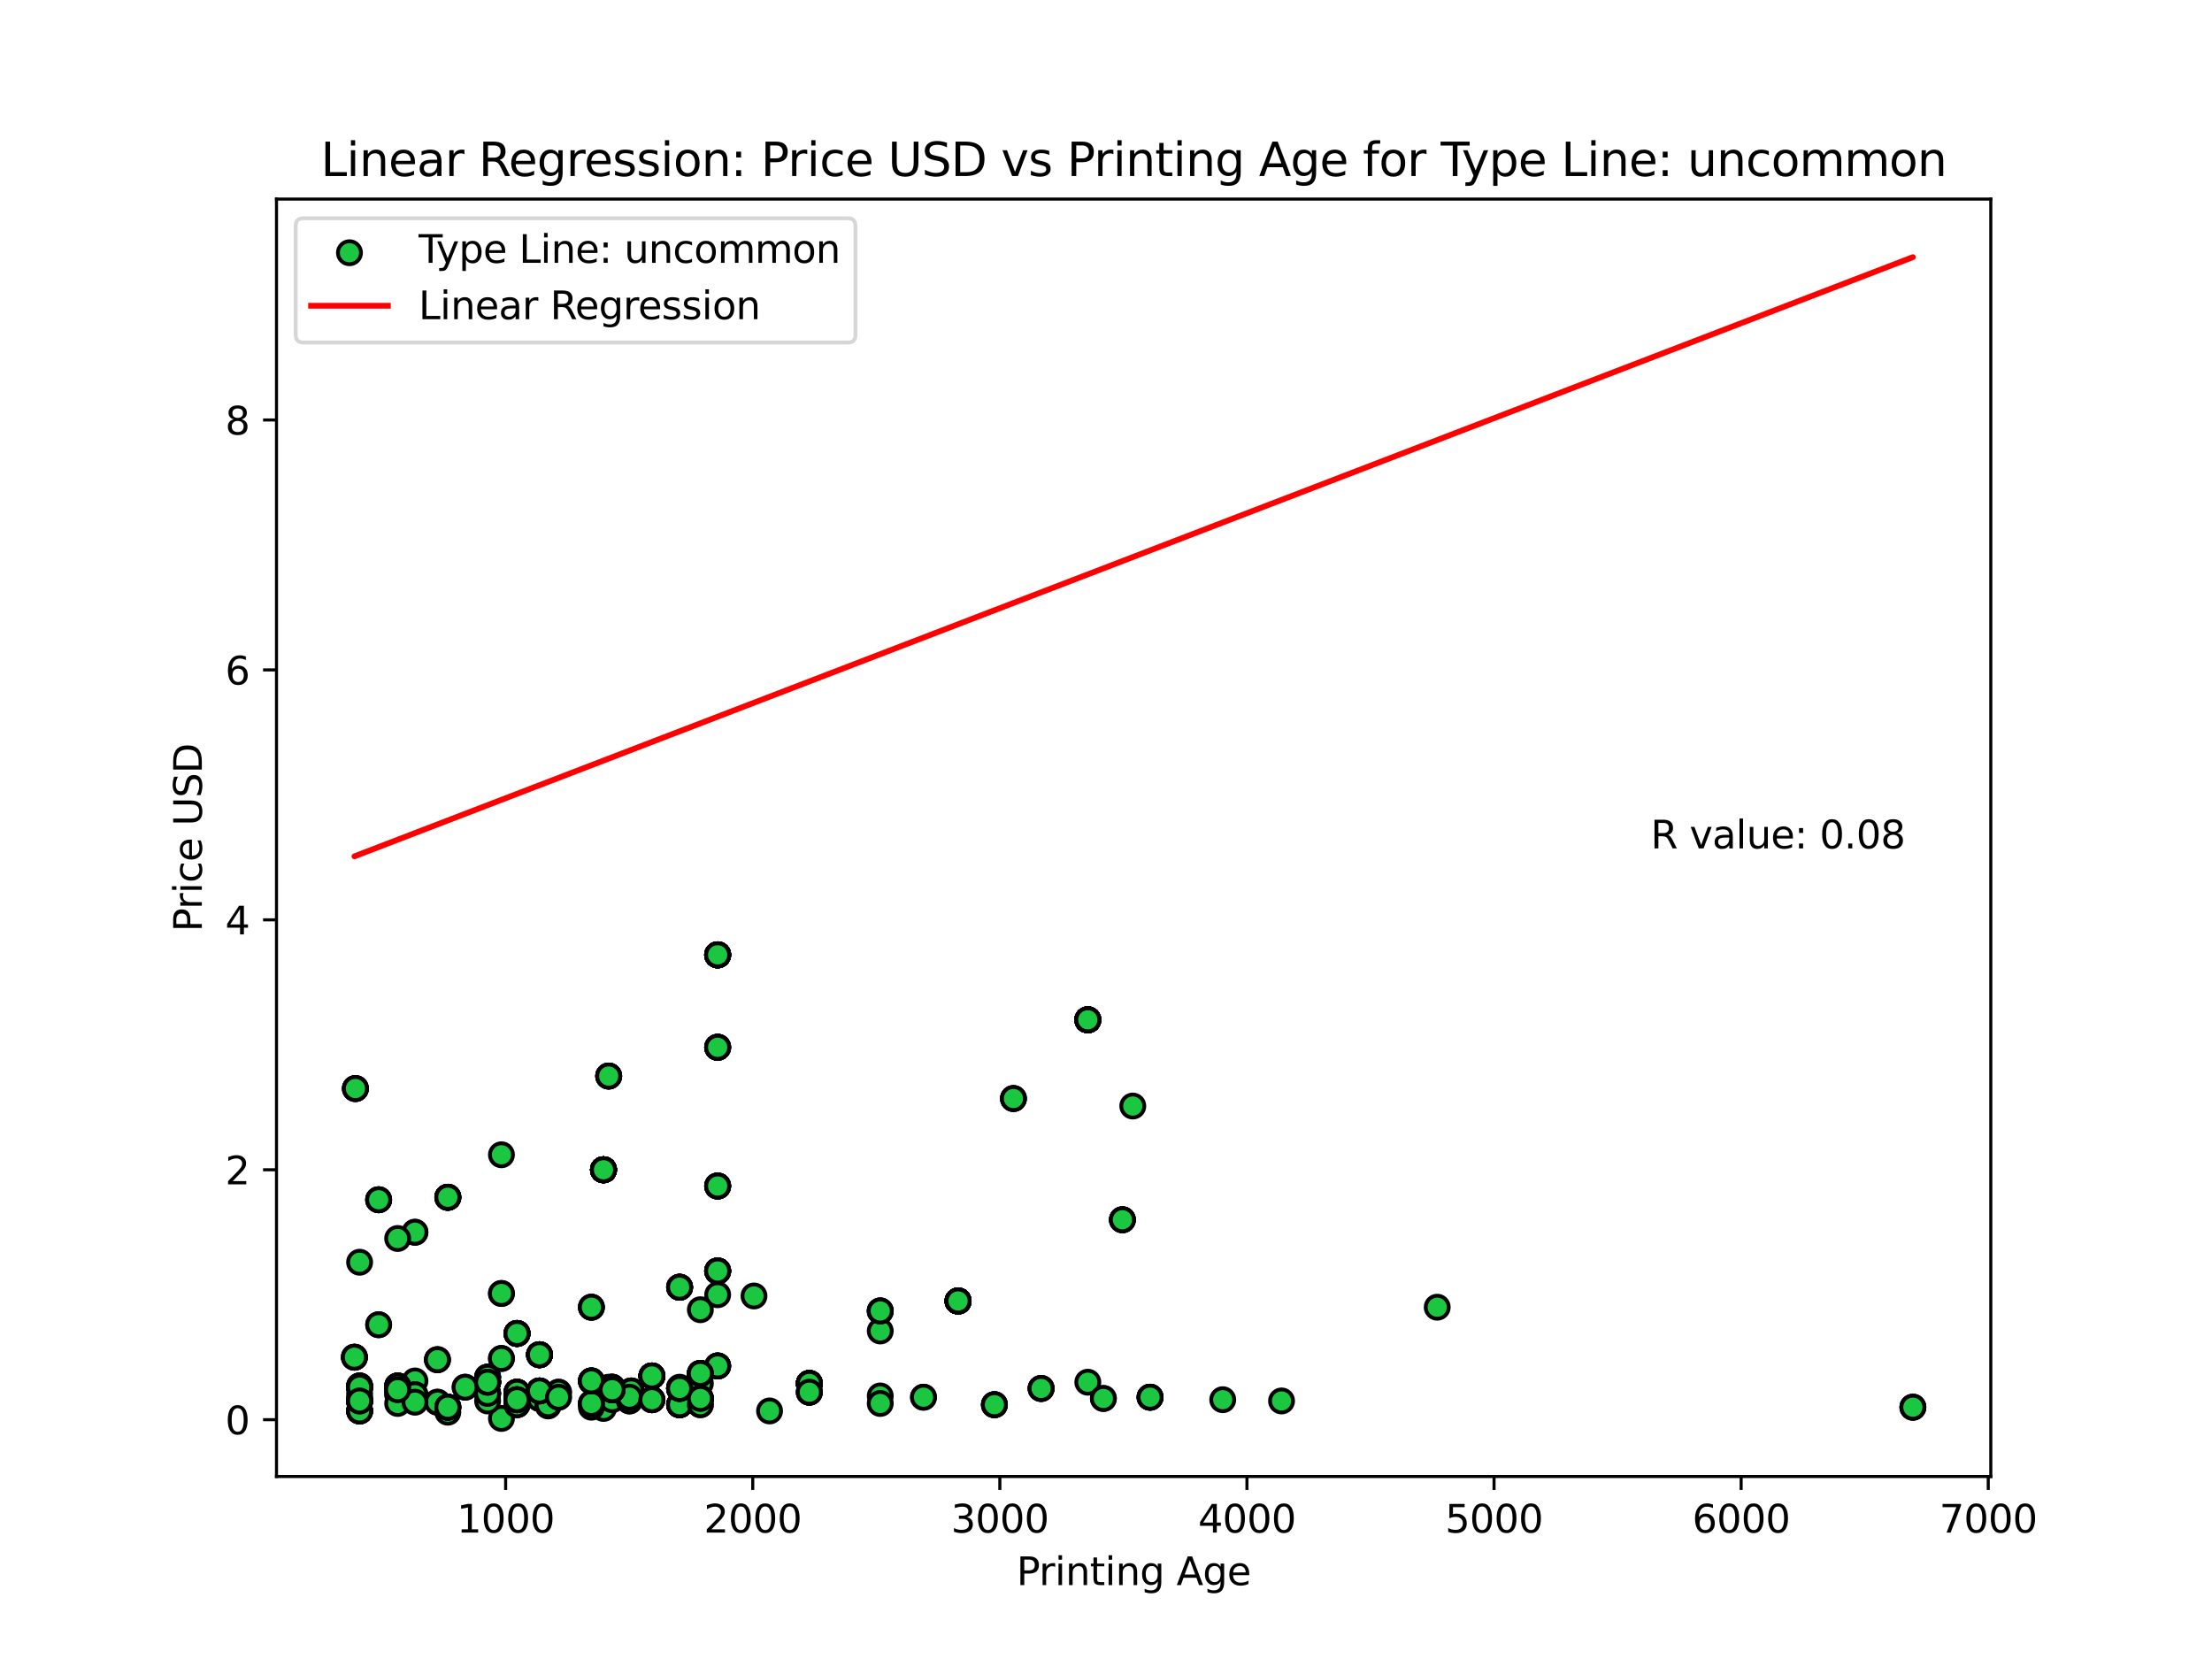 <?xml version="1.0" encoding="utf-8" standalone="no"?>
<!DOCTYPE svg PUBLIC "-//W3C//DTD SVG 1.1//EN"
  "http://www.w3.org/Graphics/SVG/1.1/DTD/svg11.dtd">
<svg xmlns:xlink="http://www.w3.org/1999/xlink" width="576pt" height="432pt" viewBox="0 0 576 432" xmlns="http://www.w3.org/2000/svg" version="1.1">
 <defs>
  <style type="text/css">*{stroke-linejoin: round; stroke-linecap: butt}</style>
 </defs>
 <g id="figure_1">
  <g id="patch_1">
   <path d="M 0 432 
L 576 432 
L 576 0 
L 0 0 
z
" style="fill: #ffffff"/>
  </g>
  <g id="axes_1">
   <g id="patch_2">
    <path d="M 72 384.48 
L 518.4 384.48 
L 518.4 51.84 
L 72 51.84 
z
" style="fill: #ffffff"/>
   </g>
   <g id="PathCollection_1">
    <defs>
     <path id="ma582b63e5b" d="M 0 3 
C 0.796 3 1.559 2.684 2.121 2.121 
C 2.684 1.559 3 0.796 3 0 
C 3 -0.796 2.684 -1.559 2.121 -2.121 
C 1.559 -2.684 0.796 -3 0 -3 
C -0.796 -3 -1.559 -2.684 -2.121 -2.121 
C -2.684 -1.559 -3 -0.796 -3 0 
C -3 0.796 -2.684 1.559 -2.121 2.121 
C -1.559 2.684 -0.796 3 0 3 
z
" style="stroke: #000000"/>
    </defs>
    <g clip-path="url(#p86bde4ab7f)">
     <use xlink:href="#ma582b63e5b" x="93.642" y="364.804" style="fill: #1bc640; stroke: #000000"/>
     <use xlink:href="#ma582b63e5b" x="103.551" y="361.876" style="fill: #1bc640; stroke: #000000"/>
     <use xlink:href="#ma582b63e5b" x="159.402" y="361.225" style="fill: #1bc640; stroke: #000000"/>
     <use xlink:href="#ma582b63e5b" x="176.968" y="361.55" style="fill: #1bc640; stroke: #000000"/>
     <use xlink:href="#ma582b63e5b" x="113.911" y="365.13" style="fill: #1bc640; stroke: #000000"/>
     <use xlink:href="#ma582b63e5b" x="186.877" y="248.634" style="fill: #1bc640; stroke: #000000"/>
     <use xlink:href="#ma582b63e5b" x="130.576" y="369.36" style="fill: #1bc640; stroke: #000000"/>
     <use xlink:href="#ma582b63e5b" x="186.877" y="308.834" style="fill: #1bc640; stroke: #000000"/>
     <use xlink:href="#ma582b63e5b" x="93.642" y="360.899" style="fill: #1bc640; stroke: #000000"/>
     <use xlink:href="#ma582b63e5b" x="186.877" y="308.834" style="fill: #1bc640; stroke: #000000"/>
     <use xlink:href="#ma582b63e5b" x="182.373" y="357.645" style="fill: #1bc640; stroke: #000000"/>
     <use xlink:href="#ma582b63e5b" x="186.877" y="248.634" style="fill: #1bc640; stroke: #000000"/>
     <use xlink:href="#ma582b63e5b" x="92.548" y="283.453" style="fill: #1bc640; stroke: #000000"/>
     <use xlink:href="#ma582b63e5b" x="299.479" y="363.828" style="fill: #1bc640; stroke: #000000"/>
     <use xlink:href="#ma582b63e5b" x="258.942" y="365.781" style="fill: #1bc640; stroke: #000000"/>
     <use xlink:href="#ma582b63e5b" x="271.103" y="361.55" style="fill: #1bc640; stroke: #000000"/>
     <use xlink:href="#ma582b63e5b" x="164.356" y="362.201" style="fill: #1bc640; stroke: #000000"/>
     <use xlink:href="#ma582b63e5b" x="108.055" y="320.875" style="fill: #1bc640; stroke: #000000"/>
     <use xlink:href="#ma582b63e5b" x="103.551" y="360.899" style="fill: #1bc640; stroke: #000000"/>
     <use xlink:href="#ma582b63e5b" x="157.15" y="366.757" style="fill: #1bc640; stroke: #000000"/>
     <use xlink:href="#ma582b63e5b" x="108.055" y="359.598" style="fill: #1bc640; stroke: #000000"/>
     <use xlink:href="#ma582b63e5b" x="229.215" y="341.375" style="fill: #1bc640; stroke: #000000"/>
     <use xlink:href="#ma582b63e5b" x="103.551" y="363.177" style="fill: #1bc640; stroke: #000000"/>
     <use xlink:href="#ma582b63e5b" x="263.897" y="286.056" style="fill: #1bc640; stroke: #000000"/>
     <use xlink:href="#ma582b63e5b" x="130.576" y="300.699" style="fill: #1bc640; stroke: #000000"/>
     <use xlink:href="#ma582b63e5b" x="283.264" y="359.923" style="fill: #1bc640; stroke: #000000"/>
     <use xlink:href="#ma582b63e5b" x="283.264" y="265.556" style="fill: #1bc640; stroke: #000000"/>
     <use xlink:href="#ma582b63e5b" x="318.396" y="364.479" style="fill: #1bc640; stroke: #000000"/>
     <use xlink:href="#ma582b63e5b" x="186.877" y="330.962" style="fill: #1bc640; stroke: #000000"/>
     <use xlink:href="#ma582b63e5b" x="169.761" y="358.296" style="fill: #1bc640; stroke: #000000"/>
     <use xlink:href="#ma582b63e5b" x="210.748" y="360.249" style="fill: #1bc640; stroke: #000000"/>
     <use xlink:href="#ma582b63e5b" x="140.485" y="352.764" style="fill: #1bc640; stroke: #000000"/>
     <use xlink:href="#ma582b63e5b" x="159.402" y="361.876" style="fill: #1bc640; stroke: #000000"/>
     <use xlink:href="#ma582b63e5b" x="92.548" y="283.453" style="fill: #1bc640; stroke: #000000"/>
     <use xlink:href="#ma582b63e5b" x="164.356" y="362.201" style="fill: #1bc640; stroke: #000000"/>
     <use xlink:href="#ma582b63e5b" x="299.479" y="363.828" style="fill: #1bc640; stroke: #000000"/>
     <use xlink:href="#ma582b63e5b" x="271.103" y="361.55" style="fill: #1bc640; stroke: #000000"/>
     <use xlink:href="#ma582b63e5b" x="258.942" y="365.781" style="fill: #1bc640; stroke: #000000"/>
     <use xlink:href="#ma582b63e5b" x="229.215" y="363.503" style="fill: #1bc640; stroke: #000000"/>
     <use xlink:href="#ma582b63e5b" x="108.055" y="320.875" style="fill: #1bc640; stroke: #000000"/>
     <use xlink:href="#ma582b63e5b" x="176.968" y="361.55" style="fill: #1bc640; stroke: #000000"/>
     <use xlink:href="#ma582b63e5b" x="93.642" y="364.804" style="fill: #1bc640; stroke: #000000"/>
     <use xlink:href="#ma582b63e5b" x="186.877" y="248.634" style="fill: #1bc640; stroke: #000000"/>
     <use xlink:href="#ma582b63e5b" x="186.877" y="308.834" style="fill: #1bc640; stroke: #000000"/>
     <use xlink:href="#ma582b63e5b" x="145.439" y="363.828" style="fill: #1bc640; stroke: #000000"/>
     <use xlink:href="#ma582b63e5b" x="182.373" y="357.645" style="fill: #1bc640; stroke: #000000"/>
     <use xlink:href="#ma582b63e5b" x="176.968" y="361.55" style="fill: #1bc640; stroke: #000000"/>
     <use xlink:href="#ma582b63e5b" x="134.629" y="365.781" style="fill: #1bc640; stroke: #000000"/>
     <use xlink:href="#ma582b63e5b" x="126.972" y="359.923" style="fill: #1bc640; stroke: #000000"/>
     <use xlink:href="#ma582b63e5b" x="157.15" y="304.604" style="fill: #1bc640; stroke: #000000"/>
     <use xlink:href="#ma582b63e5b" x="134.629" y="364.479" style="fill: #1bc640; stroke: #000000"/>
     <use xlink:href="#ma582b63e5b" x="163.906" y="363.828" style="fill: #1bc640; stroke: #000000"/>
     <use xlink:href="#ma582b63e5b" x="249.484" y="338.772" style="fill: #1bc640; stroke: #000000"/>
     <use xlink:href="#ma582b63e5b" x="182.373" y="364.154" style="fill: #1bc640; stroke: #000000"/>
     <use xlink:href="#ma582b63e5b" x="169.761" y="364.479" style="fill: #1bc640; stroke: #000000"/>
     <use xlink:href="#ma582b63e5b" x="93.642" y="361.225" style="fill: #1bc640; stroke: #000000"/>
     <use xlink:href="#ma582b63e5b" x="157.15" y="304.604" style="fill: #1bc640; stroke: #000000"/>
     <use xlink:href="#ma582b63e5b" x="98.597" y="312.414" style="fill: #1bc640; stroke: #000000"/>
     <use xlink:href="#ma582b63e5b" x="113.911" y="354.066" style="fill: #1bc640; stroke: #000000"/>
     <use xlink:href="#ma582b63e5b" x="153.997" y="365.455" style="fill: #1bc640; stroke: #000000"/>
     <use xlink:href="#ma582b63e5b" x="249.484" y="338.772" style="fill: #1bc640; stroke: #000000"/>
     <use xlink:href="#ma582b63e5b" x="176.968" y="361.225" style="fill: #1bc640; stroke: #000000"/>
     <use xlink:href="#ma582b63e5b" x="93.642" y="360.899" style="fill: #1bc640; stroke: #000000"/>
     <use xlink:href="#ma582b63e5b" x="169.761" y="364.479" style="fill: #1bc640; stroke: #000000"/>
     <use xlink:href="#ma582b63e5b" x="176.968" y="361.55" style="fill: #1bc640; stroke: #000000"/>
     <use xlink:href="#ma582b63e5b" x="134.629" y="362.526" style="fill: #1bc640; stroke: #000000"/>
     <use xlink:href="#ma582b63e5b" x="153.997" y="359.598" style="fill: #1bc640; stroke: #000000"/>
     <use xlink:href="#ma582b63e5b" x="186.877" y="248.634" style="fill: #1bc640; stroke: #000000"/>
     <use xlink:href="#ma582b63e5b" x="93.642" y="364.804" style="fill: #1bc640; stroke: #000000"/>
     <use xlink:href="#ma582b63e5b" x="159.402" y="361.225" style="fill: #1bc640; stroke: #000000"/>
     <use xlink:href="#ma582b63e5b" x="186.877" y="248.634" style="fill: #1bc640; stroke: #000000"/>
     <use xlink:href="#ma582b63e5b" x="176.968" y="361.55" style="fill: #1bc640; stroke: #000000"/>
     <use xlink:href="#ma582b63e5b" x="182.373" y="357.645" style="fill: #1bc640; stroke: #000000"/>
     <use xlink:href="#ma582b63e5b" x="186.877" y="308.834" style="fill: #1bc640; stroke: #000000"/>
     <use xlink:href="#ma582b63e5b" x="186.877" y="330.962" style="fill: #1bc640; stroke: #000000"/>
     <use xlink:href="#ma582b63e5b" x="169.761" y="358.296" style="fill: #1bc640; stroke: #000000"/>
     <use xlink:href="#ma582b63e5b" x="186.877" y="355.693" style="fill: #1bc640; stroke: #000000"/>
     <use xlink:href="#ma582b63e5b" x="159.402" y="361.876" style="fill: #1bc640; stroke: #000000"/>
     <use xlink:href="#ma582b63e5b" x="210.748" y="360.249" style="fill: #1bc640; stroke: #000000"/>
     <use xlink:href="#ma582b63e5b" x="140.485" y="352.764" style="fill: #1bc640; stroke: #000000"/>
     <use xlink:href="#ma582b63e5b" x="186.877" y="330.962" style="fill: #1bc640; stroke: #000000"/>
     <use xlink:href="#ma582b63e5b" x="169.761" y="358.296" style="fill: #1bc640; stroke: #000000"/>
     <use xlink:href="#ma582b63e5b" x="140.485" y="352.764" style="fill: #1bc640; stroke: #000000"/>
     <use xlink:href="#ma582b63e5b" x="210.748" y="360.249" style="fill: #1bc640; stroke: #000000"/>
     <use xlink:href="#ma582b63e5b" x="159.402" y="361.876" style="fill: #1bc640; stroke: #000000"/>
     <use xlink:href="#ma582b63e5b" x="157.15" y="304.604" style="fill: #1bc640; stroke: #000000"/>
     <use xlink:href="#ma582b63e5b" x="249.484" y="338.772" style="fill: #1bc640; stroke: #000000"/>
     <use xlink:href="#ma582b63e5b" x="134.629" y="364.479" style="fill: #1bc640; stroke: #000000"/>
     <use xlink:href="#ma582b63e5b" x="93.642" y="361.225" style="fill: #1bc640; stroke: #000000"/>
     <use xlink:href="#ma582b63e5b" x="126.972" y="359.923" style="fill: #1bc640; stroke: #000000"/>
     <use xlink:href="#ma582b63e5b" x="140.485" y="362.201" style="fill: #1bc640; stroke: #000000"/>
     <use xlink:href="#ma582b63e5b" x="93.642" y="365.13" style="fill: #1bc640; stroke: #000000"/>
     <use xlink:href="#ma582b63e5b" x="182.373" y="364.154" style="fill: #1bc640; stroke: #000000"/>
     <use xlink:href="#ma582b63e5b" x="103.551" y="362.852" style="fill: #1bc640; stroke: #000000"/>
     <use xlink:href="#ma582b63e5b" x="283.264" y="265.556" style="fill: #1bc640; stroke: #000000"/>
     <use xlink:href="#ma582b63e5b" x="498.109" y="366.431" style="fill: #1bc640; stroke: #000000"/>
     <use xlink:href="#ma582b63e5b" x="130.576" y="353.741" style="fill: #1bc640; stroke: #000000"/>
     <use xlink:href="#ma582b63e5b" x="93.642" y="362.852" style="fill: #1bc640; stroke: #000000"/>
     <use xlink:href="#ma582b63e5b" x="103.551" y="322.502" style="fill: #1bc640; stroke: #000000"/>
     <use xlink:href="#ma582b63e5b" x="134.629" y="347.232" style="fill: #1bc640; stroke: #000000"/>
     <use xlink:href="#ma582b63e5b" x="159.402" y="361.876" style="fill: #1bc640; stroke: #000000"/>
     <use xlink:href="#ma582b63e5b" x="103.551" y="365.455" style="fill: #1bc640; stroke: #000000"/>
     <use xlink:href="#ma582b63e5b" x="176.968" y="361.55" style="fill: #1bc640; stroke: #000000"/>
     <use xlink:href="#ma582b63e5b" x="283.264" y="265.556" style="fill: #1bc640; stroke: #000000"/>
     <use xlink:href="#ma582b63e5b" x="134.629" y="347.232" style="fill: #1bc640; stroke: #000000"/>
     <use xlink:href="#ma582b63e5b" x="157.15" y="304.604" style="fill: #1bc640; stroke: #000000"/>
     <use xlink:href="#ma582b63e5b" x="126.972" y="359.923" style="fill: #1bc640; stroke: #000000"/>
     <use xlink:href="#ma582b63e5b" x="134.629" y="364.479" style="fill: #1bc640; stroke: #000000"/>
     <use xlink:href="#ma582b63e5b" x="249.484" y="338.772" style="fill: #1bc640; stroke: #000000"/>
     <use xlink:href="#ma582b63e5b" x="93.642" y="361.225" style="fill: #1bc640; stroke: #000000"/>
     <use xlink:href="#ma582b63e5b" x="283.264" y="265.556" style="fill: #1bc640; stroke: #000000"/>
     <use xlink:href="#ma582b63e5b" x="140.485" y="362.201" style="fill: #1bc640; stroke: #000000"/>
     <use xlink:href="#ma582b63e5b" x="116.613" y="311.763" style="fill: #1bc640; stroke: #000000"/>
     <use xlink:href="#ma582b63e5b" x="158.501" y="280.199" style="fill: #1bc640; stroke: #000000"/>
     <use xlink:href="#ma582b63e5b" x="126.972" y="358.622" style="fill: #1bc640; stroke: #000000"/>
     <use xlink:href="#ma582b63e5b" x="126.972" y="362.852" style="fill: #1bc640; stroke: #000000"/>
     <use xlink:href="#ma582b63e5b" x="176.968" y="361.55" style="fill: #1bc640; stroke: #000000"/>
     <use xlink:href="#ma582b63e5b" x="159.402" y="364.479" style="fill: #1bc640; stroke: #000000"/>
     <use xlink:href="#ma582b63e5b" x="182.373" y="360.249" style="fill: #1bc640; stroke: #000000"/>
     <use xlink:href="#ma582b63e5b" x="249.484" y="338.772" style="fill: #1bc640; stroke: #000000"/>
     <use xlink:href="#ma582b63e5b" x="157.15" y="304.604" style="fill: #1bc640; stroke: #000000"/>
     <use xlink:href="#ma582b63e5b" x="134.629" y="362.526" style="fill: #1bc640; stroke: #000000"/>
     <use xlink:href="#ma582b63e5b" x="196.335" y="337.47" style="fill: #1bc640; stroke: #000000"/>
     <use xlink:href="#ma582b63e5b" x="113.911" y="354.066" style="fill: #1bc640; stroke: #000000"/>
     <use xlink:href="#ma582b63e5b" x="93.642" y="364.154" style="fill: #1bc640; stroke: #000000"/>
     <use xlink:href="#ma582b63e5b" x="249.484" y="338.772" style="fill: #1bc640; stroke: #000000"/>
     <use xlink:href="#ma582b63e5b" x="169.761" y="364.479" style="fill: #1bc640; stroke: #000000"/>
     <use xlink:href="#ma582b63e5b" x="157.15" y="304.604" style="fill: #1bc640; stroke: #000000"/>
     <use xlink:href="#ma582b63e5b" x="93.642" y="361.225" style="fill: #1bc640; stroke: #000000"/>
     <use xlink:href="#ma582b63e5b" x="153.997" y="365.455" style="fill: #1bc640; stroke: #000000"/>
     <use xlink:href="#ma582b63e5b" x="176.968" y="361.55" style="fill: #1bc640; stroke: #000000"/>
     <use xlink:href="#ma582b63e5b" x="134.629" y="362.526" style="fill: #1bc640; stroke: #000000"/>
     <use xlink:href="#ma582b63e5b" x="182.373" y="357.645" style="fill: #1bc640; stroke: #000000"/>
     <use xlink:href="#ma582b63e5b" x="299.479" y="363.828" style="fill: #1bc640; stroke: #000000"/>
     <use xlink:href="#ma582b63e5b" x="92.548" y="283.453" style="fill: #1bc640; stroke: #000000"/>
     <use xlink:href="#ma582b63e5b" x="271.103" y="361.55" style="fill: #1bc640; stroke: #000000"/>
     <use xlink:href="#ma582b63e5b" x="164.356" y="362.201" style="fill: #1bc640; stroke: #000000"/>
     <use xlink:href="#ma582b63e5b" x="258.942" y="365.781" style="fill: #1bc640; stroke: #000000"/>
     <use xlink:href="#ma582b63e5b" x="108.055" y="364.479" style="fill: #1bc640; stroke: #000000"/>
     <use xlink:href="#ma582b63e5b" x="157.15" y="304.604" style="fill: #1bc640; stroke: #000000"/>
     <use xlink:href="#ma582b63e5b" x="176.968" y="335.192" style="fill: #1bc640; stroke: #000000"/>
     <use xlink:href="#ma582b63e5b" x="186.877" y="272.714" style="fill: #1bc640; stroke: #000000"/>
     <use xlink:href="#ma582b63e5b" x="116.613" y="366.431" style="fill: #1bc640; stroke: #000000"/>
     <use xlink:href="#ma582b63e5b" x="126.972" y="359.923" style="fill: #1bc640; stroke: #000000"/>
     <use xlink:href="#ma582b63e5b" x="176.968" y="365.781" style="fill: #1bc640; stroke: #000000"/>
     <use xlink:href="#ma582b63e5b" x="249.484" y="338.772" style="fill: #1bc640; stroke: #000000"/>
     <use xlink:href="#ma582b63e5b" x="157.15" y="304.604" style="fill: #1bc640; stroke: #000000"/>
     <use xlink:href="#ma582b63e5b" x="283.264" y="265.556" style="fill: #1bc640; stroke: #000000"/>
     <use xlink:href="#ma582b63e5b" x="93.642" y="367.408" style="fill: #1bc640; stroke: #000000"/>
     <use xlink:href="#ma582b63e5b" x="140.485" y="362.201" style="fill: #1bc640; stroke: #000000"/>
     <use xlink:href="#ma582b63e5b" x="169.761" y="358.296" style="fill: #1bc640; stroke: #000000"/>
     <use xlink:href="#ma582b63e5b" x="186.877" y="330.962" style="fill: #1bc640; stroke: #000000"/>
     <use xlink:href="#ma582b63e5b" x="186.877" y="355.693" style="fill: #1bc640; stroke: #000000"/>
     <use xlink:href="#ma582b63e5b" x="210.748" y="360.249" style="fill: #1bc640; stroke: #000000"/>
     <use xlink:href="#ma582b63e5b" x="159.402" y="361.876" style="fill: #1bc640; stroke: #000000"/>
     <use xlink:href="#ma582b63e5b" x="140.485" y="352.764" style="fill: #1bc640; stroke: #000000"/>
     <use xlink:href="#ma582b63e5b" x="121.117" y="361.225" style="fill: #1bc640; stroke: #000000"/>
     <use xlink:href="#ma582b63e5b" x="182.373" y="365.781" style="fill: #1bc640; stroke: #000000"/>
     <use xlink:href="#ma582b63e5b" x="176.968" y="361.55" style="fill: #1bc640; stroke: #000000"/>
     <use xlink:href="#ma582b63e5b" x="186.877" y="330.962" style="fill: #1bc640; stroke: #000000"/>
     <use xlink:href="#ma582b63e5b" x="169.761" y="358.296" style="fill: #1bc640; stroke: #000000"/>
     <use xlink:href="#ma582b63e5b" x="287.318" y="364.154" style="fill: #1bc640; stroke: #000000"/>
     <use xlink:href="#ma582b63e5b" x="140.485" y="352.764" style="fill: #1bc640; stroke: #000000"/>
     <use xlink:href="#ma582b63e5b" x="186.877" y="355.693" style="fill: #1bc640; stroke: #000000"/>
     <use xlink:href="#ma582b63e5b" x="210.748" y="360.249" style="fill: #1bc640; stroke: #000000"/>
     <use xlink:href="#ma582b63e5b" x="159.402" y="361.876" style="fill: #1bc640; stroke: #000000"/>
     <use xlink:href="#ma582b63e5b" x="157.15" y="304.604" style="fill: #1bc640; stroke: #000000"/>
     <use xlink:href="#ma582b63e5b" x="142.737" y="365.781" style="fill: #1bc640; stroke: #000000"/>
     <use xlink:href="#ma582b63e5b" x="333.71" y="364.804" style="fill: #1bc640; stroke: #000000"/>
     <use xlink:href="#ma582b63e5b" x="229.215" y="365.455" style="fill: #1bc640; stroke: #000000"/>
     <use xlink:href="#ma582b63e5b" x="159.402" y="361.876" style="fill: #1bc640; stroke: #000000"/>
     <use xlink:href="#ma582b63e5b" x="134.629" y="362.526" style="fill: #1bc640; stroke: #000000"/>
     <use xlink:href="#ma582b63e5b" x="130.576" y="353.741" style="fill: #1bc640; stroke: #000000"/>
     <use xlink:href="#ma582b63e5b" x="157.15" y="304.604" style="fill: #1bc640; stroke: #000000"/>
     <use xlink:href="#ma582b63e5b" x="283.264" y="265.556" style="fill: #1bc640; stroke: #000000"/>
     <use xlink:href="#ma582b63e5b" x="498.109" y="366.431" style="fill: #1bc640; stroke: #000000"/>
     <use xlink:href="#ma582b63e5b" x="159.402" y="361.225" style="fill: #1bc640; stroke: #000000"/>
     <use xlink:href="#ma582b63e5b" x="186.877" y="248.634" style="fill: #1bc640; stroke: #000000"/>
     <use xlink:href="#ma582b63e5b" x="93.642" y="364.804" style="fill: #1bc640; stroke: #000000"/>
     <use xlink:href="#ma582b63e5b" x="153.997" y="359.598" style="fill: #1bc640; stroke: #000000"/>
     <use xlink:href="#ma582b63e5b" x="186.877" y="308.834" style="fill: #1bc640; stroke: #000000"/>
     <use xlink:href="#ma582b63e5b" x="182.373" y="357.645" style="fill: #1bc640; stroke: #000000"/>
     <use xlink:href="#ma582b63e5b" x="176.968" y="361.55" style="fill: #1bc640; stroke: #000000"/>
     <use xlink:href="#ma582b63e5b" x="186.877" y="248.634" style="fill: #1bc640; stroke: #000000"/>
     <use xlink:href="#ma582b63e5b" x="186.877" y="248.634" style="fill: #1bc640; stroke: #000000"/>
     <use xlink:href="#ma582b63e5b" x="93.642" y="364.804" style="fill: #1bc640; stroke: #000000"/>
     <use xlink:href="#ma582b63e5b" x="176.968" y="361.55" style="fill: #1bc640; stroke: #000000"/>
     <use xlink:href="#ma582b63e5b" x="186.877" y="248.634" style="fill: #1bc640; stroke: #000000"/>
     <use xlink:href="#ma582b63e5b" x="134.629" y="365.781" style="fill: #1bc640; stroke: #000000"/>
     <use xlink:href="#ma582b63e5b" x="140.485" y="364.154" style="fill: #1bc640; stroke: #000000"/>
     <use xlink:href="#ma582b63e5b" x="169.761" y="358.296" style="fill: #1bc640; stroke: #000000"/>
     <use xlink:href="#ma582b63e5b" x="186.877" y="330.962" style="fill: #1bc640; stroke: #000000"/>
     <use xlink:href="#ma582b63e5b" x="159.402" y="361.876" style="fill: #1bc640; stroke: #000000"/>
     <use xlink:href="#ma582b63e5b" x="210.748" y="360.249" style="fill: #1bc640; stroke: #000000"/>
     <use xlink:href="#ma582b63e5b" x="287.318" y="364.154" style="fill: #1bc640; stroke: #000000"/>
     <use xlink:href="#ma582b63e5b" x="249.484" y="338.772" style="fill: #1bc640; stroke: #000000"/>
     <use xlink:href="#ma582b63e5b" x="157.15" y="304.604" style="fill: #1bc640; stroke: #000000"/>
     <use xlink:href="#ma582b63e5b" x="134.629" y="362.526" style="fill: #1bc640; stroke: #000000"/>
     <use xlink:href="#ma582b63e5b" x="169.761" y="358.296" style="fill: #1bc640; stroke: #000000"/>
     <use xlink:href="#ma582b63e5b" x="186.877" y="330.962" style="fill: #1bc640; stroke: #000000"/>
     <use xlink:href="#ma582b63e5b" x="159.402" y="361.876" style="fill: #1bc640; stroke: #000000"/>
     <use xlink:href="#ma582b63e5b" x="186.877" y="355.693" style="fill: #1bc640; stroke: #000000"/>
     <use xlink:href="#ma582b63e5b" x="210.748" y="360.249" style="fill: #1bc640; stroke: #000000"/>
     <use xlink:href="#ma582b63e5b" x="249.484" y="338.772" style="fill: #1bc640; stroke: #000000"/>
     <use xlink:href="#ma582b63e5b" x="283.264" y="265.556" style="fill: #1bc640; stroke: #000000"/>
     <use xlink:href="#ma582b63e5b" x="186.877" y="248.634" style="fill: #1bc640; stroke: #000000"/>
     <use xlink:href="#ma582b63e5b" x="229.215" y="341.375" style="fill: #1bc640; stroke: #000000"/>
     <use xlink:href="#ma582b63e5b" x="176.968" y="365.781" style="fill: #1bc640; stroke: #000000"/>
     <use xlink:href="#ma582b63e5b" x="116.613" y="366.431" style="fill: #1bc640; stroke: #000000"/>
     <use xlink:href="#ma582b63e5b" x="186.877" y="272.714" style="fill: #1bc640; stroke: #000000"/>
     <use xlink:href="#ma582b63e5b" x="176.968" y="335.192" style="fill: #1bc640; stroke: #000000"/>
     <use xlink:href="#ma582b63e5b" x="249.484" y="338.772" style="fill: #1bc640; stroke: #000000"/>
     <use xlink:href="#ma582b63e5b" x="126.972" y="359.923" style="fill: #1bc640; stroke: #000000"/>
     <use xlink:href="#ma582b63e5b" x="157.15" y="304.604" style="fill: #1bc640; stroke: #000000"/>
     <use xlink:href="#ma582b63e5b" x="283.264" y="265.556" style="fill: #1bc640; stroke: #000000"/>
     <use xlink:href="#ma582b63e5b" x="93.642" y="367.408" style="fill: #1bc640; stroke: #000000"/>
     <use xlink:href="#ma582b63e5b" x="210.748" y="360.249" style="fill: #1bc640; stroke: #000000"/>
     <use xlink:href="#ma582b63e5b" x="92.291" y="353.415" style="fill: #1bc640; stroke: #000000"/>
     <use xlink:href="#ma582b63e5b" x="103.551" y="360.899" style="fill: #1bc640; stroke: #000000"/>
     <use xlink:href="#ma582b63e5b" x="210.748" y="362.526" style="fill: #1bc640; stroke: #000000"/>
     <use xlink:href="#ma582b63e5b" x="292.272" y="317.62" style="fill: #1bc640; stroke: #000000"/>
     <use xlink:href="#ma582b63e5b" x="134.629" y="347.232" style="fill: #1bc640; stroke: #000000"/>
     <use xlink:href="#ma582b63e5b" x="176.968" y="335.192" style="fill: #1bc640; stroke: #000000"/>
     <use xlink:href="#ma582b63e5b" x="126.972" y="359.923" style="fill: #1bc640; stroke: #000000"/>
     <use xlink:href="#ma582b63e5b" x="249.484" y="338.772" style="fill: #1bc640; stroke: #000000"/>
     <use xlink:href="#ma582b63e5b" x="93.642" y="367.408" style="fill: #1bc640; stroke: #000000"/>
     <use xlink:href="#ma582b63e5b" x="186.877" y="272.714" style="fill: #1bc640; stroke: #000000"/>
     <use xlink:href="#ma582b63e5b" x="157.15" y="304.604" style="fill: #1bc640; stroke: #000000"/>
     <use xlink:href="#ma582b63e5b" x="176.968" y="365.781" style="fill: #1bc640; stroke: #000000"/>
     <use xlink:href="#ma582b63e5b" x="116.613" y="366.431" style="fill: #1bc640; stroke: #000000"/>
     <use xlink:href="#ma582b63e5b" x="140.485" y="362.201" style="fill: #1bc640; stroke: #000000"/>
     <use xlink:href="#ma582b63e5b" x="93.642" y="367.408" style="fill: #1bc640; stroke: #000000"/>
     <use xlink:href="#ma582b63e5b" x="134.629" y="362.526" style="fill: #1bc640; stroke: #000000"/>
     <use xlink:href="#ma582b63e5b" x="210.748" y="360.249" style="fill: #1bc640; stroke: #000000"/>
     <use xlink:href="#ma582b63e5b" x="283.264" y="265.556" style="fill: #1bc640; stroke: #000000"/>
     <use xlink:href="#ma582b63e5b" x="292.272" y="317.62" style="fill: #1bc640; stroke: #000000"/>
     <use xlink:href="#ma582b63e5b" x="92.291" y="353.415" style="fill: #1bc640; stroke: #000000"/>
     <use xlink:href="#ma582b63e5b" x="103.551" y="360.899" style="fill: #1bc640; stroke: #000000"/>
     <use xlink:href="#ma582b63e5b" x="210.748" y="362.526" style="fill: #1bc640; stroke: #000000"/>
     <use xlink:href="#ma582b63e5b" x="134.629" y="347.232" style="fill: #1bc640; stroke: #000000"/>
     <use xlink:href="#ma582b63e5b" x="186.877" y="330.962" style="fill: #1bc640; stroke: #000000"/>
     <use xlink:href="#ma582b63e5b" x="169.761" y="358.296" style="fill: #1bc640; stroke: #000000"/>
     <use xlink:href="#ma582b63e5b" x="140.485" y="352.764" style="fill: #1bc640; stroke: #000000"/>
     <use xlink:href="#ma582b63e5b" x="210.748" y="360.249" style="fill: #1bc640; stroke: #000000"/>
     <use xlink:href="#ma582b63e5b" x="159.402" y="361.876" style="fill: #1bc640; stroke: #000000"/>
     <use xlink:href="#ma582b63e5b" x="116.613" y="311.763" style="fill: #1bc640; stroke: #000000"/>
     <use xlink:href="#ma582b63e5b" x="158.501" y="280.199" style="fill: #1bc640; stroke: #000000"/>
     <use xlink:href="#ma582b63e5b" x="126.972" y="362.852" style="fill: #1bc640; stroke: #000000"/>
     <use xlink:href="#ma582b63e5b" x="126.972" y="358.622" style="fill: #1bc640; stroke: #000000"/>
     <use xlink:href="#ma582b63e5b" x="116.613" y="311.763" style="fill: #1bc640; stroke: #000000"/>
     <use xlink:href="#ma582b63e5b" x="134.629" y="347.232" style="fill: #1bc640; stroke: #000000"/>
     <use xlink:href="#ma582b63e5b" x="240.475" y="363.828" style="fill: #1bc640; stroke: #000000"/>
     <use xlink:href="#ma582b63e5b" x="145.439" y="362.526" style="fill: #1bc640; stroke: #000000"/>
     <use xlink:href="#ma582b63e5b" x="163.906" y="364.804" style="fill: #1bc640; stroke: #000000"/>
     <use xlink:href="#ma582b63e5b" x="108.055" y="363.177" style="fill: #1bc640; stroke: #000000"/>
     <use xlink:href="#ma582b63e5b" x="263.897" y="286.056" style="fill: #1bc640; stroke: #000000"/>
     <use xlink:href="#ma582b63e5b" x="229.215" y="346.582" style="fill: #1bc640; stroke: #000000"/>
     <use xlink:href="#ma582b63e5b" x="98.597" y="344.955" style="fill: #1bc640; stroke: #000000"/>
     <use xlink:href="#ma582b63e5b" x="163.906" y="364.804" style="fill: #1bc640; stroke: #000000"/>
     <use xlink:href="#ma582b63e5b" x="283.264" y="265.556" style="fill: #1bc640; stroke: #000000"/>
     <use xlink:href="#ma582b63e5b" x="93.642" y="364.804" style="fill: #1bc640; stroke: #000000"/>
     <use xlink:href="#ma582b63e5b" x="186.877" y="248.634" style="fill: #1bc640; stroke: #000000"/>
     <use xlink:href="#ma582b63e5b" x="186.877" y="308.834" style="fill: #1bc640; stroke: #000000"/>
     <use xlink:href="#ma582b63e5b" x="113.911" y="365.13" style="fill: #1bc640; stroke: #000000"/>
     <use xlink:href="#ma582b63e5b" x="200.389" y="367.408" style="fill: #1bc640; stroke: #000000"/>
     <use xlink:href="#ma582b63e5b" x="176.968" y="361.55" style="fill: #1bc640; stroke: #000000"/>
     <use xlink:href="#ma582b63e5b" x="182.373" y="357.645" style="fill: #1bc640; stroke: #000000"/>
     <use xlink:href="#ma582b63e5b" x="249.484" y="338.772" style="fill: #1bc640; stroke: #000000"/>
     <use xlink:href="#ma582b63e5b" x="134.629" y="364.479" style="fill: #1bc640; stroke: #000000"/>
     <use xlink:href="#ma582b63e5b" x="93.642" y="361.225" style="fill: #1bc640; stroke: #000000"/>
     <use xlink:href="#ma582b63e5b" x="126.972" y="359.923" style="fill: #1bc640; stroke: #000000"/>
     <use xlink:href="#ma582b63e5b" x="157.15" y="304.604" style="fill: #1bc640; stroke: #000000"/>
     <use xlink:href="#ma582b63e5b" x="182.373" y="364.154" style="fill: #1bc640; stroke: #000000"/>
     <use xlink:href="#ma582b63e5b" x="210.748" y="362.526" style="fill: #1bc640; stroke: #000000"/>
     <use xlink:href="#ma582b63e5b" x="103.551" y="360.899" style="fill: #1bc640; stroke: #000000"/>
     <use xlink:href="#ma582b63e5b" x="92.291" y="353.415" style="fill: #1bc640; stroke: #000000"/>
     <use xlink:href="#ma582b63e5b" x="292.272" y="317.62" style="fill: #1bc640; stroke: #000000"/>
     <use xlink:href="#ma582b63e5b" x="134.629" y="347.232" style="fill: #1bc640; stroke: #000000"/>
     <use xlink:href="#ma582b63e5b" x="134.629" y="365.781" style="fill: #1bc640; stroke: #000000"/>
     <use xlink:href="#ma582b63e5b" x="130.576" y="336.819" style="fill: #1bc640; stroke: #000000"/>
     <use xlink:href="#ma582b63e5b" x="140.485" y="364.154" style="fill: #1bc640; stroke: #000000"/>
     <use xlink:href="#ma582b63e5b" x="153.997" y="340.399" style="fill: #1bc640; stroke: #000000"/>
     <use xlink:href="#ma582b63e5b" x="283.264" y="265.556" style="fill: #1bc640; stroke: #000000"/>
     <use xlink:href="#ma582b63e5b" x="153.997" y="340.399" style="fill: #1bc640; stroke: #000000"/>
     <use xlink:href="#ma582b63e5b" x="299.479" y="363.828" style="fill: #1bc640; stroke: #000000"/>
     <use xlink:href="#ma582b63e5b" x="283.264" y="265.556" style="fill: #1bc640; stroke: #000000"/>
     <use xlink:href="#ma582b63e5b" x="93.642" y="360.899" style="fill: #1bc640; stroke: #000000"/>
     <use xlink:href="#ma582b63e5b" x="498.109" y="366.431" style="fill: #1bc640; stroke: #000000"/>
     <use xlink:href="#ma582b63e5b" x="158.501" y="280.199" style="fill: #1bc640; stroke: #000000"/>
     <use xlink:href="#ma582b63e5b" x="116.613" y="311.763" style="fill: #1bc640; stroke: #000000"/>
     <use xlink:href="#ma582b63e5b" x="126.972" y="358.622" style="fill: #1bc640; stroke: #000000"/>
     <use xlink:href="#ma582b63e5b" x="126.972" y="362.852" style="fill: #1bc640; stroke: #000000"/>
     <use xlink:href="#ma582b63e5b" x="134.629" y="347.232" style="fill: #1bc640; stroke: #000000"/>
     <use xlink:href="#ma582b63e5b" x="116.613" y="311.763" style="fill: #1bc640; stroke: #000000"/>
     <use xlink:href="#ma582b63e5b" x="299.479" y="363.828" style="fill: #1bc640; stroke: #000000"/>
     <use xlink:href="#ma582b63e5b" x="92.548" y="283.453" style="fill: #1bc640; stroke: #000000"/>
     <use xlink:href="#ma582b63e5b" x="258.942" y="365.781" style="fill: #1bc640; stroke: #000000"/>
     <use xlink:href="#ma582b63e5b" x="164.356" y="362.201" style="fill: #1bc640; stroke: #000000"/>
     <use xlink:href="#ma582b63e5b" x="271.103" y="361.55" style="fill: #1bc640; stroke: #000000"/>
     <use xlink:href="#ma582b63e5b" x="130.576" y="336.819" style="fill: #1bc640; stroke: #000000"/>
     <use xlink:href="#ma582b63e5b" x="159.402" y="361.876" style="fill: #1bc640; stroke: #000000"/>
     <use xlink:href="#ma582b63e5b" x="210.748" y="360.249" style="fill: #1bc640; stroke: #000000"/>
     <use xlink:href="#ma582b63e5b" x="157.15" y="304.604" style="fill: #1bc640; stroke: #000000"/>
     <use xlink:href="#ma582b63e5b" x="163.906" y="363.828" style="fill: #1bc640; stroke: #000000"/>
     <use xlink:href="#ma582b63e5b" x="142.737" y="366.106" style="fill: #1bc640; stroke: #000000"/>
     <use xlink:href="#ma582b63e5b" x="153.997" y="340.399" style="fill: #1bc640; stroke: #000000"/>
     <use xlink:href="#ma582b63e5b" x="158.501" y="361.225" style="fill: #1bc640; stroke: #000000"/>
     <use xlink:href="#ma582b63e5b" x="142.737" y="365.781" style="fill: #1bc640; stroke: #000000"/>
     <use xlink:href="#ma582b63e5b" x="182.373" y="357.645" style="fill: #1bc640; stroke: #000000"/>
     <use xlink:href="#ma582b63e5b" x="283.264" y="265.556" style="fill: #1bc640; stroke: #000000"/>
     <use xlink:href="#ma582b63e5b" x="145.439" y="362.526" style="fill: #1bc640; stroke: #000000"/>
     <use xlink:href="#ma582b63e5b" x="98.597" y="344.955" style="fill: #1bc640; stroke: #000000"/>
     <use xlink:href="#ma582b63e5b" x="263.897" y="286.056" style="fill: #1bc640; stroke: #000000"/>
     <use xlink:href="#ma582b63e5b" x="240.475" y="363.828" style="fill: #1bc640; stroke: #000000"/>
     <use xlink:href="#ma582b63e5b" x="108.055" y="363.177" style="fill: #1bc640; stroke: #000000"/>
     <use xlink:href="#ma582b63e5b" x="283.264" y="265.556" style="fill: #1bc640; stroke: #000000"/>
     <use xlink:href="#ma582b63e5b" x="93.642" y="328.684" style="fill: #1bc640; stroke: #000000"/>
     <use xlink:href="#ma582b63e5b" x="249.484" y="338.772" style="fill: #1bc640; stroke: #000000"/>
     <use xlink:href="#ma582b63e5b" x="116.613" y="367.733" style="fill: #1bc640; stroke: #000000"/>
     <use xlink:href="#ma582b63e5b" x="186.877" y="248.634" style="fill: #1bc640; stroke: #000000"/>
     <use xlink:href="#ma582b63e5b" x="283.264" y="265.556" style="fill: #1bc640; stroke: #000000"/>
     <use xlink:href="#ma582b63e5b" x="116.613" y="366.431" style="fill: #1bc640; stroke: #000000"/>
     <use xlink:href="#ma582b63e5b" x="176.968" y="335.192" style="fill: #1bc640; stroke: #000000"/>
     <use xlink:href="#ma582b63e5b" x="186.877" y="272.714" style="fill: #1bc640; stroke: #000000"/>
     <use xlink:href="#ma582b63e5b" x="126.972" y="359.923" style="fill: #1bc640; stroke: #000000"/>
     <use xlink:href="#ma582b63e5b" x="157.15" y="304.604" style="fill: #1bc640; stroke: #000000"/>
     <use xlink:href="#ma582b63e5b" x="176.968" y="365.781" style="fill: #1bc640; stroke: #000000"/>
     <use xlink:href="#ma582b63e5b" x="249.484" y="338.772" style="fill: #1bc640; stroke: #000000"/>
     <use xlink:href="#ma582b63e5b" x="140.485" y="362.201" style="fill: #1bc640; stroke: #000000"/>
     <use xlink:href="#ma582b63e5b" x="182.373" y="364.154" style="fill: #1bc640; stroke: #000000"/>
     <use xlink:href="#ma582b63e5b" x="176.968" y="365.781" style="fill: #1bc640; stroke: #000000"/>
     <use xlink:href="#ma582b63e5b" x="98.597" y="312.414" style="fill: #1bc640; stroke: #000000"/>
     <use xlink:href="#ma582b63e5b" x="169.761" y="358.296" style="fill: #1bc640; stroke: #000000"/>
     <use xlink:href="#ma582b63e5b" x="186.877" y="330.962" style="fill: #1bc640; stroke: #000000"/>
     <use xlink:href="#ma582b63e5b" x="159.402" y="361.876" style="fill: #1bc640; stroke: #000000"/>
     <use xlink:href="#ma582b63e5b" x="140.485" y="352.764" style="fill: #1bc640; stroke: #000000"/>
     <use xlink:href="#ma582b63e5b" x="210.748" y="360.249" style="fill: #1bc640; stroke: #000000"/>
     <use xlink:href="#ma582b63e5b" x="158.501" y="280.199" style="fill: #1bc640; stroke: #000000"/>
     <use xlink:href="#ma582b63e5b" x="116.613" y="311.763" style="fill: #1bc640; stroke: #000000"/>
     <use xlink:href="#ma582b63e5b" x="126.972" y="358.622" style="fill: #1bc640; stroke: #000000"/>
     <use xlink:href="#ma582b63e5b" x="126.972" y="362.852" style="fill: #1bc640; stroke: #000000"/>
     <use xlink:href="#ma582b63e5b" x="134.629" y="347.232" style="fill: #1bc640; stroke: #000000"/>
     <use xlink:href="#ma582b63e5b" x="116.613" y="311.763" style="fill: #1bc640; stroke: #000000"/>
     <use xlink:href="#ma582b63e5b" x="93.642" y="361.225" style="fill: #1bc640; stroke: #000000"/>
     <use xlink:href="#ma582b63e5b" x="134.629" y="364.479" style="fill: #1bc640; stroke: #000000"/>
     <use xlink:href="#ma582b63e5b" x="249.484" y="338.772" style="fill: #1bc640; stroke: #000000"/>
     <use xlink:href="#ma582b63e5b" x="157.15" y="304.604" style="fill: #1bc640; stroke: #000000"/>
     <use xlink:href="#ma582b63e5b" x="126.972" y="359.923" style="fill: #1bc640; stroke: #000000"/>
     <use xlink:href="#ma582b63e5b" x="182.373" y="364.154" style="fill: #1bc640; stroke: #000000"/>
     <use xlink:href="#ma582b63e5b" x="157.15" y="304.604" style="fill: #1bc640; stroke: #000000"/>
     <use xlink:href="#ma582b63e5b" x="249.484" y="338.772" style="fill: #1bc640; stroke: #000000"/>
     <use xlink:href="#ma582b63e5b" x="153.997" y="359.598" style="fill: #1bc640; stroke: #000000"/>
     <use xlink:href="#ma582b63e5b" x="169.761" y="364.479" style="fill: #1bc640; stroke: #000000"/>
     <use xlink:href="#ma582b63e5b" x="113.911" y="354.066" style="fill: #1bc640; stroke: #000000"/>
     <use xlink:href="#ma582b63e5b" x="153.997" y="366.431" style="fill: #1bc640; stroke: #000000"/>
     <use xlink:href="#ma582b63e5b" x="93.642" y="361.225" style="fill: #1bc640; stroke: #000000"/>
     <use xlink:href="#ma582b63e5b" x="98.597" y="312.414" style="fill: #1bc640; stroke: #000000"/>
     <use xlink:href="#ma582b63e5b" x="153.997" y="365.455" style="fill: #1bc640; stroke: #000000"/>
     <use xlink:href="#ma582b63e5b" x="93.642" y="364.154" style="fill: #1bc640; stroke: #000000"/>
     <use xlink:href="#ma582b63e5b" x="134.629" y="362.526" style="fill: #1bc640; stroke: #000000"/>
     <use xlink:href="#ma582b63e5b" x="93.642" y="360.899" style="fill: #1bc640; stroke: #000000"/>
     <use xlink:href="#ma582b63e5b" x="169.761" y="364.479" style="fill: #1bc640; stroke: #000000"/>
     <use xlink:href="#ma582b63e5b" x="374.247" y="340.399" style="fill: #1bc640; stroke: #000000"/>
     <use xlink:href="#ma582b63e5b" x="294.975" y="288.009" style="fill: #1bc640; stroke: #000000"/>
     <use xlink:href="#ma582b63e5b" x="157.15" y="304.604" style="fill: #1bc640; stroke: #000000"/>
     <use xlink:href="#ma582b63e5b" x="108.055" y="365.13" style="fill: #1bc640; stroke: #000000"/>
     <use xlink:href="#ma582b63e5b" x="186.877" y="337.145" style="fill: #1bc640; stroke: #000000"/>
     <use xlink:href="#ma582b63e5b" x="142.737" y="365.781" style="fill: #1bc640; stroke: #000000"/>
     <use xlink:href="#ma582b63e5b" x="176.968" y="361.55" style="fill: #1bc640; stroke: #000000"/>
     <use xlink:href="#ma582b63e5b" x="182.373" y="357.645" style="fill: #1bc640; stroke: #000000"/>
     <use xlink:href="#ma582b63e5b" x="134.629" y="362.526" style="fill: #1bc640; stroke: #000000"/>
     <use xlink:href="#ma582b63e5b" x="186.877" y="272.714" style="fill: #1bc640; stroke: #000000"/>
     <use xlink:href="#ma582b63e5b" x="249.484" y="338.772" style="fill: #1bc640; stroke: #000000"/>
     <use xlink:href="#ma582b63e5b" x="116.613" y="366.431" style="fill: #1bc640; stroke: #000000"/>
     <use xlink:href="#ma582b63e5b" x="126.972" y="359.923" style="fill: #1bc640; stroke: #000000"/>
     <use xlink:href="#ma582b63e5b" x="176.968" y="335.192" style="fill: #1bc640; stroke: #000000"/>
     <use xlink:href="#ma582b63e5b" x="176.968" y="365.781" style="fill: #1bc640; stroke: #000000"/>
     <use xlink:href="#ma582b63e5b" x="157.15" y="304.604" style="fill: #1bc640; stroke: #000000"/>
     <use xlink:href="#ma582b63e5b" x="93.642" y="367.408" style="fill: #1bc640; stroke: #000000"/>
     <use xlink:href="#ma582b63e5b" x="210.748" y="360.249" style="fill: #1bc640; stroke: #000000"/>
     <use xlink:href="#ma582b63e5b" x="283.264" y="265.556" style="fill: #1bc640; stroke: #000000"/>
     <use xlink:href="#ma582b63e5b" x="134.629" y="364.479" style="fill: #1bc640; stroke: #000000"/>
     <use xlink:href="#ma582b63e5b" x="126.972" y="359.923" style="fill: #1bc640; stroke: #000000"/>
     <use xlink:href="#ma582b63e5b" x="93.642" y="361.225" style="fill: #1bc640; stroke: #000000"/>
     <use xlink:href="#ma582b63e5b" x="249.484" y="338.772" style="fill: #1bc640; stroke: #000000"/>
     <use xlink:href="#ma582b63e5b" x="157.15" y="304.604" style="fill: #1bc640; stroke: #000000"/>
     <use xlink:href="#ma582b63e5b" x="182.373" y="364.154" style="fill: #1bc640; stroke: #000000"/>
     <use xlink:href="#ma582b63e5b" x="126.972" y="359.923" style="fill: #1bc640; stroke: #000000"/>
     <use xlink:href="#ma582b63e5b" x="157.15" y="304.604" style="fill: #1bc640; stroke: #000000"/>
     <use xlink:href="#ma582b63e5b" x="249.484" y="338.772" style="fill: #1bc640; stroke: #000000"/>
     <use xlink:href="#ma582b63e5b" x="134.629" y="364.479" style="fill: #1bc640; stroke: #000000"/>
     <use xlink:href="#ma582b63e5b" x="93.642" y="361.225" style="fill: #1bc640; stroke: #000000"/>
     <use xlink:href="#ma582b63e5b" x="182.373" y="364.154" style="fill: #1bc640; stroke: #000000"/>
     <use xlink:href="#ma582b63e5b" x="186.877" y="330.962" style="fill: #1bc640; stroke: #000000"/>
     <use xlink:href="#ma582b63e5b" x="169.761" y="358.296" style="fill: #1bc640; stroke: #000000"/>
     <use xlink:href="#ma582b63e5b" x="210.748" y="360.249" style="fill: #1bc640; stroke: #000000"/>
     <use xlink:href="#ma582b63e5b" x="186.877" y="355.693" style="fill: #1bc640; stroke: #000000"/>
     <use xlink:href="#ma582b63e5b" x="140.485" y="352.764" style="fill: #1bc640; stroke: #000000"/>
     <use xlink:href="#ma582b63e5b" x="159.402" y="361.876" style="fill: #1bc640; stroke: #000000"/>
     <use xlink:href="#ma582b63e5b" x="186.877" y="330.962" style="fill: #1bc640; stroke: #000000"/>
     <use xlink:href="#ma582b63e5b" x="169.761" y="358.296" style="fill: #1bc640; stroke: #000000"/>
     <use xlink:href="#ma582b63e5b" x="140.485" y="352.764" style="fill: #1bc640; stroke: #000000"/>
     <use xlink:href="#ma582b63e5b" x="159.402" y="361.876" style="fill: #1bc640; stroke: #000000"/>
     <use xlink:href="#ma582b63e5b" x="210.748" y="360.249" style="fill: #1bc640; stroke: #000000"/>
     <use xlink:href="#ma582b63e5b" x="126.972" y="359.923" style="fill: #1bc640; stroke: #000000"/>
     <use xlink:href="#ma582b63e5b" x="157.15" y="304.604" style="fill: #1bc640; stroke: #000000"/>
     <use xlink:href="#ma582b63e5b" x="249.484" y="338.772" style="fill: #1bc640; stroke: #000000"/>
     <use xlink:href="#ma582b63e5b" x="116.613" y="366.431" style="fill: #1bc640; stroke: #000000"/>
     <use xlink:href="#ma582b63e5b" x="229.215" y="341.375" style="fill: #1bc640; stroke: #000000"/>
     <use xlink:href="#ma582b63e5b" x="176.968" y="335.192" style="fill: #1bc640; stroke: #000000"/>
     <use xlink:href="#ma582b63e5b" x="186.877" y="272.714" style="fill: #1bc640; stroke: #000000"/>
     <use xlink:href="#ma582b63e5b" x="176.968" y="365.781" style="fill: #1bc640; stroke: #000000"/>
     <use xlink:href="#ma582b63e5b" x="182.373" y="364.154" style="fill: #1bc640; stroke: #000000"/>
     <use xlink:href="#ma582b63e5b" x="283.264" y="265.556" style="fill: #1bc640; stroke: #000000"/>
     <use xlink:href="#ma582b63e5b" x="210.748" y="360.249" style="fill: #1bc640; stroke: #000000"/>
     <use xlink:href="#ma582b63e5b" x="140.485" y="362.201" style="fill: #1bc640; stroke: #000000"/>
     <use xlink:href="#ma582b63e5b" x="93.642" y="367.408" style="fill: #1bc640; stroke: #000000"/>
     <use xlink:href="#ma582b63e5b" x="176.968" y="335.192" style="fill: #1bc640; stroke: #000000"/>
     <use xlink:href="#ma582b63e5b" x="126.972" y="359.923" style="fill: #1bc640; stroke: #000000"/>
     <use xlink:href="#ma582b63e5b" x="157.15" y="304.604" style="fill: #1bc640; stroke: #000000"/>
     <use xlink:href="#ma582b63e5b" x="186.877" y="272.714" style="fill: #1bc640; stroke: #000000"/>
     <use xlink:href="#ma582b63e5b" x="229.215" y="341.375" style="fill: #1bc640; stroke: #000000"/>
     <use xlink:href="#ma582b63e5b" x="116.613" y="366.431" style="fill: #1bc640; stroke: #000000"/>
     <use xlink:href="#ma582b63e5b" x="176.968" y="365.781" style="fill: #1bc640; stroke: #000000"/>
     <use xlink:href="#ma582b63e5b" x="249.484" y="338.772" style="fill: #1bc640; stroke: #000000"/>
     <use xlink:href="#ma582b63e5b" x="283.264" y="265.556" style="fill: #1bc640; stroke: #000000"/>
     <use xlink:href="#ma582b63e5b" x="98.597" y="312.414" style="fill: #1bc640; stroke: #000000"/>
     <use xlink:href="#ma582b63e5b" x="93.642" y="367.408" style="fill: #1bc640; stroke: #000000"/>
     <use xlink:href="#ma582b63e5b" x="210.748" y="360.249" style="fill: #1bc640; stroke: #000000"/>
     <use xlink:href="#ma582b63e5b" x="153.997" y="359.598" style="fill: #1bc640; stroke: #000000"/>
     <use xlink:href="#ma582b63e5b" x="186.877" y="248.634" style="fill: #1bc640; stroke: #000000"/>
     <use xlink:href="#ma582b63e5b" x="182.373" y="357.645" style="fill: #1bc640; stroke: #000000"/>
     <use xlink:href="#ma582b63e5b" x="126.972" y="364.804" style="fill: #1bc640; stroke: #000000"/>
     <use xlink:href="#ma582b63e5b" x="182.373" y="365.781" style="fill: #1bc640; stroke: #000000"/>
     <use xlink:href="#ma582b63e5b" x="126.972" y="358.622" style="fill: #1bc640; stroke: #000000"/>
     <use xlink:href="#ma582b63e5b" x="158.501" y="280.199" style="fill: #1bc640; stroke: #000000"/>
     <use xlink:href="#ma582b63e5b" x="116.613" y="311.763" style="fill: #1bc640; stroke: #000000"/>
     <use xlink:href="#ma582b63e5b" x="126.972" y="362.852" style="fill: #1bc640; stroke: #000000"/>
     <use xlink:href="#ma582b63e5b" x="116.613" y="311.763" style="fill: #1bc640; stroke: #000000"/>
     <use xlink:href="#ma582b63e5b" x="134.629" y="347.232" style="fill: #1bc640; stroke: #000000"/>
     <use xlink:href="#ma582b63e5b" x="182.373" y="341.05" style="fill: #1bc640; stroke: #000000"/>
     <use xlink:href="#ma582b63e5b" x="186.877" y="248.634" style="fill: #1bc640; stroke: #000000"/>
     <use xlink:href="#ma582b63e5b" x="176.968" y="361.55" style="fill: #1bc640; stroke: #000000"/>
     <use xlink:href="#ma582b63e5b" x="283.264" y="265.556" style="fill: #1bc640; stroke: #000000"/>
     <use xlink:href="#ma582b63e5b" x="210.748" y="360.249" style="fill: #1bc640; stroke: #000000"/>
     <use xlink:href="#ma582b63e5b" x="93.642" y="364.804" style="fill: #1bc640; stroke: #000000"/>
     <use xlink:href="#ma582b63e5b" x="186.877" y="248.634" style="fill: #1bc640; stroke: #000000"/>
     <use xlink:href="#ma582b63e5b" x="159.402" y="361.225" style="fill: #1bc640; stroke: #000000"/>
     <use xlink:href="#ma582b63e5b" x="153.997" y="359.598" style="fill: #1bc640; stroke: #000000"/>
     <use xlink:href="#ma582b63e5b" x="186.877" y="248.634" style="fill: #1bc640; stroke: #000000"/>
     <use xlink:href="#ma582b63e5b" x="176.968" y="361.55" style="fill: #1bc640; stroke: #000000"/>
     <use xlink:href="#ma582b63e5b" x="182.373" y="357.645" style="fill: #1bc640; stroke: #000000"/>
     <use xlink:href="#ma582b63e5b" x="121.117" y="361.225" style="fill: #1bc640; stroke: #000000"/>
     <use xlink:href="#ma582b63e5b" x="176.968" y="361.55" style="fill: #1bc640; stroke: #000000"/>
     <use xlink:href="#ma582b63e5b" x="92.291" y="353.415" style="fill: #1bc640; stroke: #000000"/>
     <use xlink:href="#ma582b63e5b" x="210.748" y="362.526" style="fill: #1bc640; stroke: #000000"/>
     <use xlink:href="#ma582b63e5b" x="103.551" y="360.899" style="fill: #1bc640; stroke: #000000"/>
     <use xlink:href="#ma582b63e5b" x="292.272" y="317.62" style="fill: #1bc640; stroke: #000000"/>
     <use xlink:href="#ma582b63e5b" x="134.629" y="347.232" style="fill: #1bc640; stroke: #000000"/>
     <use xlink:href="#ma582b63e5b" x="249.484" y="338.772" style="fill: #1bc640; stroke: #000000"/>
     <use xlink:href="#ma582b63e5b" x="126.972" y="359.923" style="fill: #1bc640; stroke: #000000"/>
     <use xlink:href="#ma582b63e5b" x="93.642" y="361.225" style="fill: #1bc640; stroke: #000000"/>
     <use xlink:href="#ma582b63e5b" x="134.629" y="364.479" style="fill: #1bc640; stroke: #000000"/>
     <use xlink:href="#ma582b63e5b" x="157.15" y="304.604" style="fill: #1bc640; stroke: #000000"/>
     <use xlink:href="#ma582b63e5b" x="140.485" y="362.201" style="fill: #1bc640; stroke: #000000"/>
     <use xlink:href="#ma582b63e5b" x="182.373" y="364.154" style="fill: #1bc640; stroke: #000000"/>
     <use xlink:href="#ma582b63e5b" x="134.629" y="364.479" style="fill: #1bc640; stroke: #000000"/>
     <use xlink:href="#ma582b63e5b" x="157.15" y="304.604" style="fill: #1bc640; stroke: #000000"/>
     <use xlink:href="#ma582b63e5b" x="249.484" y="338.772" style="fill: #1bc640; stroke: #000000"/>
     <use xlink:href="#ma582b63e5b" x="126.972" y="359.923" style="fill: #1bc640; stroke: #000000"/>
     <use xlink:href="#ma582b63e5b" x="283.264" y="265.556" style="fill: #1bc640; stroke: #000000"/>
     <use xlink:href="#ma582b63e5b" x="140.485" y="362.201" style="fill: #1bc640; stroke: #000000"/>
     <use xlink:href="#ma582b63e5b" x="153.997" y="359.598" style="fill: #1bc640; stroke: #000000"/>
     <use xlink:href="#ma582b63e5b" x="186.877" y="248.634" style="fill: #1bc640; stroke: #000000"/>
     <use xlink:href="#ma582b63e5b" x="93.642" y="364.804" style="fill: #1bc640; stroke: #000000"/>
     <use xlink:href="#ma582b63e5b" x="186.877" y="308.834" style="fill: #1bc640; stroke: #000000"/>
     <use xlink:href="#ma582b63e5b" x="145.439" y="363.828" style="fill: #1bc640; stroke: #000000"/>
     <use xlink:href="#ma582b63e5b" x="103.551" y="361.876" style="fill: #1bc640; stroke: #000000"/>
     <use xlink:href="#ma582b63e5b" x="182.373" y="357.645" style="fill: #1bc640; stroke: #000000"/>
     <use xlink:href="#ma582b63e5b" x="186.877" y="248.634" style="fill: #1bc640; stroke: #000000"/>
     <use xlink:href="#ma582b63e5b" x="176.968" y="361.55" style="fill: #1bc640; stroke: #000000"/>
     <use xlink:href="#ma582b63e5b" x="186.877" y="330.962" style="fill: #1bc640; stroke: #000000"/>
     <use xlink:href="#ma582b63e5b" x="169.761" y="358.296" style="fill: #1bc640; stroke: #000000"/>
     <use xlink:href="#ma582b63e5b" x="159.402" y="361.876" style="fill: #1bc640; stroke: #000000"/>
    </g>
   </g>
   <g id="matplotlib.axis_1">
    <g id="xtick_1">
     <g id="line2d_1">
      <defs>
       <path id="m507f864d70" d="M 0 0 
L 0 3.5 
" style="stroke: #000000; stroke-width: 0.8"/>
      </defs>
      <g>
       <use xlink:href="#m507f864d70" x="131.669" y="384.48" style="stroke: #000000; stroke-width: 0.8"/>
      </g>
     </g>
     <g id="text_1">
      <!-- 1000 -->
      <g transform="translate(118.944 399.078) scale(0.1 -0.1)">
       <defs>
        <path id="DejaVuSans-31" d="M 794 531 
L 1825 531 
L 1825 4091 
L 703 3866 
L 703 4441 
L 1819 4666 
L 2450 4666 
L 2450 531 
L 3481 531 
L 3481 0 
L 794 0 
L 794 531 
z
" transform="scale(0.016)"/>
        <path id="DejaVuSans-30" d="M 2034 4250 
Q 1547 4250 1301 3770 
Q 1056 3291 1056 2328 
Q 1056 1369 1301 889 
Q 1547 409 2034 409 
Q 2525 409 2770 889 
Q 3016 1369 3016 2328 
Q 3016 3291 2770 3770 
Q 2525 4250 2034 4250 
z
M 2034 4750 
Q 2819 4750 3233 4129 
Q 3647 3509 3647 2328 
Q 3647 1150 3233 529 
Q 2819 -91 2034 -91 
Q 1250 -91 836 529 
Q 422 1150 422 2328 
Q 422 3509 836 4129 
Q 1250 4750 2034 4750 
z
" transform="scale(0.016)"/>
       </defs>
       <use xlink:href="#DejaVuSans-31"/>
       <use xlink:href="#DejaVuSans-30" x="63.623"/>
       <use xlink:href="#DejaVuSans-30" x="127.246"/>
       <use xlink:href="#DejaVuSans-30" x="190.869"/>
      </g>
     </g>
    </g>
    <g id="xtick_2">
     <g id="line2d_2">
      <g>
       <use xlink:href="#m507f864d70" x="196.014" y="384.48" style="stroke: #000000; stroke-width: 0.8"/>
      </g>
     </g>
     <g id="text_2">
      <!-- 2000 -->
      <g transform="translate(183.289 399.078) scale(0.1 -0.1)">
       <defs>
        <path id="DejaVuSans-32" d="M 1228 531 
L 3431 531 
L 3431 0 
L 469 0 
L 469 531 
Q 828 903 1448 1529 
Q 2069 2156 2228 2338 
Q 2531 2678 2651 2914 
Q 2772 3150 2772 3378 
Q 2772 3750 2511 3984 
Q 2250 4219 1831 4219 
Q 1534 4219 1204 4116 
Q 875 4013 500 3803 
L 500 4441 
Q 881 4594 1212 4672 
Q 1544 4750 1819 4750 
Q 2544 4750 2975 4387 
Q 3406 4025 3406 3419 
Q 3406 3131 3298 2873 
Q 3191 2616 2906 2266 
Q 2828 2175 2409 1742 
Q 1991 1309 1228 531 
z
" transform="scale(0.016)"/>
       </defs>
       <use xlink:href="#DejaVuSans-32"/>
       <use xlink:href="#DejaVuSans-30" x="63.623"/>
       <use xlink:href="#DejaVuSans-30" x="127.246"/>
       <use xlink:href="#DejaVuSans-30" x="190.869"/>
      </g>
     </g>
    </g>
    <g id="xtick_3">
     <g id="line2d_3">
      <g>
       <use xlink:href="#m507f864d70" x="260.358" y="384.48" style="stroke: #000000; stroke-width: 0.8"/>
      </g>
     </g>
     <g id="text_3">
      <!-- 3000 -->
      <g transform="translate(247.633 399.078) scale(0.1 -0.1)">
       <defs>
        <path id="DejaVuSans-33" d="M 2597 2516 
Q 3050 2419 3304 2112 
Q 3559 1806 3559 1356 
Q 3559 666 3084 287 
Q 2609 -91 1734 -91 
Q 1441 -91 1130 -33 
Q 819 25 488 141 
L 488 750 
Q 750 597 1062 519 
Q 1375 441 1716 441 
Q 2309 441 2620 675 
Q 2931 909 2931 1356 
Q 2931 1769 2642 2001 
Q 2353 2234 1838 2234 
L 1294 2234 
L 1294 2753 
L 1863 2753 
Q 2328 2753 2575 2939 
Q 2822 3125 2822 3475 
Q 2822 3834 2567 4026 
Q 2313 4219 1838 4219 
Q 1578 4219 1281 4162 
Q 984 4106 628 3988 
L 628 4550 
Q 988 4650 1302 4700 
Q 1616 4750 1894 4750 
Q 2613 4750 3031 4423 
Q 3450 4097 3450 3541 
Q 3450 3153 3228 2886 
Q 3006 2619 2597 2516 
z
" transform="scale(0.016)"/>
       </defs>
       <use xlink:href="#DejaVuSans-33"/>
       <use xlink:href="#DejaVuSans-30" x="63.623"/>
       <use xlink:href="#DejaVuSans-30" x="127.246"/>
       <use xlink:href="#DejaVuSans-30" x="190.869"/>
      </g>
     </g>
    </g>
    <g id="xtick_4">
     <g id="line2d_4">
      <g>
       <use xlink:href="#m507f864d70" x="324.702" y="384.48" style="stroke: #000000; stroke-width: 0.8"/>
      </g>
     </g>
     <g id="text_4">
      <!-- 4000 -->
      <g transform="translate(311.977 399.078) scale(0.1 -0.1)">
       <defs>
        <path id="DejaVuSans-34" d="M 2419 4116 
L 825 1625 
L 2419 1625 
L 2419 4116 
z
M 2253 4666 
L 3047 4666 
L 3047 1625 
L 3713 1625 
L 3713 1100 
L 3047 1100 
L 3047 0 
L 2419 0 
L 2419 1100 
L 313 1100 
L 313 1709 
L 2253 4666 
z
" transform="scale(0.016)"/>
       </defs>
       <use xlink:href="#DejaVuSans-34"/>
       <use xlink:href="#DejaVuSans-30" x="63.623"/>
       <use xlink:href="#DejaVuSans-30" x="127.246"/>
       <use xlink:href="#DejaVuSans-30" x="190.869"/>
      </g>
     </g>
    </g>
    <g id="xtick_5">
     <g id="line2d_5">
      <g>
       <use xlink:href="#m507f864d70" x="389.046" y="384.48" style="stroke: #000000; stroke-width: 0.8"/>
      </g>
     </g>
     <g id="text_5">
      <!-- 5000 -->
      <g transform="translate(376.321 399.078) scale(0.1 -0.1)">
       <defs>
        <path id="DejaVuSans-35" d="M 691 4666 
L 3169 4666 
L 3169 4134 
L 1269 4134 
L 1269 2991 
Q 1406 3038 1543 3061 
Q 1681 3084 1819 3084 
Q 2600 3084 3056 2656 
Q 3513 2228 3513 1497 
Q 3513 744 3044 326 
Q 2575 -91 1722 -91 
Q 1428 -91 1123 -41 
Q 819 9 494 109 
L 494 744 
Q 775 591 1075 516 
Q 1375 441 1709 441 
Q 2250 441 2565 725 
Q 2881 1009 2881 1497 
Q 2881 1984 2565 2268 
Q 2250 2553 1709 2553 
Q 1456 2553 1204 2497 
Q 953 2441 691 2322 
L 691 4666 
z
" transform="scale(0.016)"/>
       </defs>
       <use xlink:href="#DejaVuSans-35"/>
       <use xlink:href="#DejaVuSans-30" x="63.623"/>
       <use xlink:href="#DejaVuSans-30" x="127.246"/>
       <use xlink:href="#DejaVuSans-30" x="190.869"/>
      </g>
     </g>
    </g>
    <g id="xtick_6">
     <g id="line2d_6">
      <g>
       <use xlink:href="#m507f864d70" x="453.39" y="384.48" style="stroke: #000000; stroke-width: 0.8"/>
      </g>
     </g>
     <g id="text_6">
      <!-- 6000 -->
      <g transform="translate(440.665 399.078) scale(0.1 -0.1)">
       <defs>
        <path id="DejaVuSans-36" d="M 2113 2584 
Q 1688 2584 1439 2293 
Q 1191 2003 1191 1497 
Q 1191 994 1439 701 
Q 1688 409 2113 409 
Q 2538 409 2786 701 
Q 3034 994 3034 1497 
Q 3034 2003 2786 2293 
Q 2538 2584 2113 2584 
z
M 3366 4563 
L 3366 3988 
Q 3128 4100 2886 4159 
Q 2644 4219 2406 4219 
Q 1781 4219 1451 3797 
Q 1122 3375 1075 2522 
Q 1259 2794 1537 2939 
Q 1816 3084 2150 3084 
Q 2853 3084 3261 2657 
Q 3669 2231 3669 1497 
Q 3669 778 3244 343 
Q 2819 -91 2113 -91 
Q 1303 -91 875 529 
Q 447 1150 447 2328 
Q 447 3434 972 4092 
Q 1497 4750 2381 4750 
Q 2619 4750 2861 4703 
Q 3103 4656 3366 4563 
z
" transform="scale(0.016)"/>
       </defs>
       <use xlink:href="#DejaVuSans-36"/>
       <use xlink:href="#DejaVuSans-30" x="63.623"/>
       <use xlink:href="#DejaVuSans-30" x="127.246"/>
       <use xlink:href="#DejaVuSans-30" x="190.869"/>
      </g>
     </g>
    </g>
    <g id="xtick_7">
     <g id="line2d_7">
      <g>
       <use xlink:href="#m507f864d70" x="517.734" y="384.48" style="stroke: #000000; stroke-width: 0.8"/>
      </g>
     </g>
     <g id="text_7">
      <!-- 7000 -->
      <g transform="translate(505.009 399.078) scale(0.1 -0.1)">
       <defs>
        <path id="DejaVuSans-37" d="M 525 4666 
L 3525 4666 
L 3525 4397 
L 1831 0 
L 1172 0 
L 2766 4134 
L 525 4134 
L 525 4666 
z
" transform="scale(0.016)"/>
       </defs>
       <use xlink:href="#DejaVuSans-37"/>
       <use xlink:href="#DejaVuSans-30" x="63.623"/>
       <use xlink:href="#DejaVuSans-30" x="127.246"/>
       <use xlink:href="#DejaVuSans-30" x="190.869"/>
      </g>
     </g>
    </g>
    <g id="text_8">
     <!-- Printing Age -->
     <g transform="translate(264.707 412.757) scale(0.1 -0.1)">
      <defs>
       <path id="DejaVuSans-50" d="M 1259 4147 
L 1259 2394 
L 2053 2394 
Q 2494 2394 2734 2622 
Q 2975 2850 2975 3272 
Q 2975 3691 2734 3919 
Q 2494 4147 2053 4147 
L 1259 4147 
z
M 628 4666 
L 2053 4666 
Q 2838 4666 3239 4311 
Q 3641 3956 3641 3272 
Q 3641 2581 3239 2228 
Q 2838 1875 2053 1875 
L 1259 1875 
L 1259 0 
L 628 0 
L 628 4666 
z
" transform="scale(0.016)"/>
       <path id="DejaVuSans-72" d="M 2631 2963 
Q 2534 3019 2420 3045 
Q 2306 3072 2169 3072 
Q 1681 3072 1420 2755 
Q 1159 2438 1159 1844 
L 1159 0 
L 581 0 
L 581 3500 
L 1159 3500 
L 1159 2956 
Q 1341 3275 1631 3429 
Q 1922 3584 2338 3584 
Q 2397 3584 2469 3576 
Q 2541 3569 2628 3553 
L 2631 2963 
z
" transform="scale(0.016)"/>
       <path id="DejaVuSans-69" d="M 603 3500 
L 1178 3500 
L 1178 0 
L 603 0 
L 603 3500 
z
M 603 4863 
L 1178 4863 
L 1178 4134 
L 603 4134 
L 603 4863 
z
" transform="scale(0.016)"/>
       <path id="DejaVuSans-6e" d="M 3513 2113 
L 3513 0 
L 2938 0 
L 2938 2094 
Q 2938 2591 2744 2837 
Q 2550 3084 2163 3084 
Q 1697 3084 1428 2787 
Q 1159 2491 1159 1978 
L 1159 0 
L 581 0 
L 581 3500 
L 1159 3500 
L 1159 2956 
Q 1366 3272 1645 3428 
Q 1925 3584 2291 3584 
Q 2894 3584 3203 3211 
Q 3513 2838 3513 2113 
z
" transform="scale(0.016)"/>
       <path id="DejaVuSans-74" d="M 1172 4494 
L 1172 3500 
L 2356 3500 
L 2356 3053 
L 1172 3053 
L 1172 1153 
Q 1172 725 1289 603 
Q 1406 481 1766 481 
L 2356 481 
L 2356 0 
L 1766 0 
Q 1100 0 847 248 
Q 594 497 594 1153 
L 594 3053 
L 172 3053 
L 172 3500 
L 594 3500 
L 594 4494 
L 1172 4494 
z
" transform="scale(0.016)"/>
       <path id="DejaVuSans-67" d="M 2906 1791 
Q 2906 2416 2648 2759 
Q 2391 3103 1925 3103 
Q 1463 3103 1205 2759 
Q 947 2416 947 1791 
Q 947 1169 1205 825 
Q 1463 481 1925 481 
Q 2391 481 2648 825 
Q 2906 1169 2906 1791 
z
M 3481 434 
Q 3481 -459 3084 -895 
Q 2688 -1331 1869 -1331 
Q 1566 -1331 1297 -1286 
Q 1028 -1241 775 -1147 
L 775 -588 
Q 1028 -725 1275 -790 
Q 1522 -856 1778 -856 
Q 2344 -856 2625 -561 
Q 2906 -266 2906 331 
L 2906 616 
Q 2728 306 2450 153 
Q 2172 0 1784 0 
Q 1141 0 747 490 
Q 353 981 353 1791 
Q 353 2603 747 3093 
Q 1141 3584 1784 3584 
Q 2172 3584 2450 3431 
Q 2728 3278 2906 2969 
L 2906 3500 
L 3481 3500 
L 3481 434 
z
" transform="scale(0.016)"/>
       <path id="DejaVuSans-20" transform="scale(0.016)"/>
       <path id="DejaVuSans-41" d="M 2188 4044 
L 1331 1722 
L 3047 1722 
L 2188 4044 
z
M 1831 4666 
L 2547 4666 
L 4325 0 
L 3669 0 
L 3244 1197 
L 1141 1197 
L 716 0 
L 50 0 
L 1831 4666 
z
" transform="scale(0.016)"/>
       <path id="DejaVuSans-65" d="M 3597 1894 
L 3597 1613 
L 953 1613 
Q 991 1019 1311 708 
Q 1631 397 2203 397 
Q 2534 397 2845 478 
Q 3156 559 3463 722 
L 3463 178 
Q 3153 47 2828 -22 
Q 2503 -91 2169 -91 
Q 1331 -91 842 396 
Q 353 884 353 1716 
Q 353 2575 817 3079 
Q 1281 3584 2069 3584 
Q 2775 3584 3186 3129 
Q 3597 2675 3597 1894 
z
M 3022 2063 
Q 3016 2534 2758 2815 
Q 2500 3097 2075 3097 
Q 1594 3097 1305 2825 
Q 1016 2553 972 2059 
L 3022 2063 
z
" transform="scale(0.016)"/>
      </defs>
      <use xlink:href="#DejaVuSans-50"/>
      <use xlink:href="#DejaVuSans-72" x="58.553"/>
      <use xlink:href="#DejaVuSans-69" x="99.666"/>
      <use xlink:href="#DejaVuSans-6e" x="127.449"/>
      <use xlink:href="#DejaVuSans-74" x="190.828"/>
      <use xlink:href="#DejaVuSans-69" x="230.037"/>
      <use xlink:href="#DejaVuSans-6e" x="257.82"/>
      <use xlink:href="#DejaVuSans-67" x="321.199"/>
      <use xlink:href="#DejaVuSans-20" x="384.676"/>
      <use xlink:href="#DejaVuSans-41" x="416.463"/>
      <use xlink:href="#DejaVuSans-67" x="484.871"/>
      <use xlink:href="#DejaVuSans-65" x="548.348"/>
     </g>
    </g>
   </g>
   <g id="matplotlib.axis_2">
    <g id="ytick_1">
     <g id="line2d_8">
      <defs>
       <path id="m50f1d3cd13" d="M 0 0 
L -3.5 0 
" style="stroke: #000000; stroke-width: 0.8"/>
      </defs>
      <g>
       <use xlink:href="#m50f1d3cd13" x="72" y="369.685" style="stroke: #000000; stroke-width: 0.8"/>
      </g>
     </g>
     <g id="text_9">
      <!-- 0 -->
      <g transform="translate(58.638 373.485) scale(0.1 -0.1)">
       <use xlink:href="#DejaVuSans-30"/>
      </g>
     </g>
    </g>
    <g id="ytick_2">
     <g id="line2d_9">
      <g>
       <use xlink:href="#m50f1d3cd13" x="72" y="304.604" style="stroke: #000000; stroke-width: 0.8"/>
      </g>
     </g>
     <g id="text_10">
      <!-- 2 -->
      <g transform="translate(58.638 308.403) scale(0.1 -0.1)">
       <use xlink:href="#DejaVuSans-32"/>
      </g>
     </g>
    </g>
    <g id="ytick_3">
     <g id="line2d_10">
      <g>
       <use xlink:href="#m50f1d3cd13" x="72" y="239.523" style="stroke: #000000; stroke-width: 0.8"/>
      </g>
     </g>
     <g id="text_11">
      <!-- 4 -->
      <g transform="translate(58.638 243.322) scale(0.1 -0.1)">
       <use xlink:href="#DejaVuSans-34"/>
      </g>
     </g>
    </g>
    <g id="ytick_4">
     <g id="line2d_11">
      <g>
       <use xlink:href="#m50f1d3cd13" x="72" y="174.442" style="stroke: #000000; stroke-width: 0.8"/>
      </g>
     </g>
     <g id="text_12">
      <!-- 6 -->
      <g transform="translate(58.638 178.241) scale(0.1 -0.1)">
       <use xlink:href="#DejaVuSans-36"/>
      </g>
     </g>
    </g>
    <g id="ytick_5">
     <g id="line2d_12">
      <g>
       <use xlink:href="#m50f1d3cd13" x="72" y="109.361" style="stroke: #000000; stroke-width: 0.8"/>
      </g>
     </g>
     <g id="text_13">
      <!-- 8 -->
      <g transform="translate(58.638 113.16) scale(0.1 -0.1)">
       <defs>
        <path id="DejaVuSans-38" d="M 2034 2216 
Q 1584 2216 1326 1975 
Q 1069 1734 1069 1313 
Q 1069 891 1326 650 
Q 1584 409 2034 409 
Q 2484 409 2743 651 
Q 3003 894 3003 1313 
Q 3003 1734 2745 1975 
Q 2488 2216 2034 2216 
z
M 1403 2484 
Q 997 2584 770 2862 
Q 544 3141 544 3541 
Q 544 4100 942 4425 
Q 1341 4750 2034 4750 
Q 2731 4750 3128 4425 
Q 3525 4100 3525 3541 
Q 3525 3141 3298 2862 
Q 3072 2584 2669 2484 
Q 3125 2378 3379 2068 
Q 3634 1759 3634 1313 
Q 3634 634 3220 271 
Q 2806 -91 2034 -91 
Q 1263 -91 848 271 
Q 434 634 434 1313 
Q 434 1759 690 2068 
Q 947 2378 1403 2484 
z
M 1172 3481 
Q 1172 3119 1398 2916 
Q 1625 2713 2034 2713 
Q 2441 2713 2670 2916 
Q 2900 3119 2900 3481 
Q 2900 3844 2670 4047 
Q 2441 4250 2034 4250 
Q 1625 4250 1398 4047 
Q 1172 3844 1172 3481 
z
" transform="scale(0.016)"/>
       </defs>
       <use xlink:href="#DejaVuSans-38"/>
      </g>
     </g>
    </g>
    <g id="text_14">
     <!-- Price USD -->
     <g transform="translate(52.558 242.63) rotate(-90) scale(0.1 -0.1)">
      <defs>
       <path id="DejaVuSans-63" d="M 3122 3366 
L 3122 2828 
Q 2878 2963 2633 3030 
Q 2388 3097 2138 3097 
Q 1578 3097 1268 2742 
Q 959 2388 959 1747 
Q 959 1106 1268 751 
Q 1578 397 2138 397 
Q 2388 397 2633 464 
Q 2878 531 3122 666 
L 3122 134 
Q 2881 22 2623 -34 
Q 2366 -91 2075 -91 
Q 1284 -91 818 406 
Q 353 903 353 1747 
Q 353 2603 823 3093 
Q 1294 3584 2113 3584 
Q 2378 3584 2631 3529 
Q 2884 3475 3122 3366 
z
" transform="scale(0.016)"/>
       <path id="DejaVuSans-55" d="M 556 4666 
L 1191 4666 
L 1191 1831 
Q 1191 1081 1462 751 
Q 1734 422 2344 422 
Q 2950 422 3222 751 
Q 3494 1081 3494 1831 
L 3494 4666 
L 4128 4666 
L 4128 1753 
Q 4128 841 3676 375 
Q 3225 -91 2344 -91 
Q 1459 -91 1007 375 
Q 556 841 556 1753 
L 556 4666 
z
" transform="scale(0.016)"/>
       <path id="DejaVuSans-53" d="M 3425 4513 
L 3425 3897 
Q 3066 4069 2747 4153 
Q 2428 4238 2131 4238 
Q 1616 4238 1336 4038 
Q 1056 3838 1056 3469 
Q 1056 3159 1242 3001 
Q 1428 2844 1947 2747 
L 2328 2669 
Q 3034 2534 3370 2195 
Q 3706 1856 3706 1288 
Q 3706 609 3251 259 
Q 2797 -91 1919 -91 
Q 1588 -91 1214 -16 
Q 841 59 441 206 
L 441 856 
Q 825 641 1194 531 
Q 1563 422 1919 422 
Q 2459 422 2753 634 
Q 3047 847 3047 1241 
Q 3047 1584 2836 1778 
Q 2625 1972 2144 2069 
L 1759 2144 
Q 1053 2284 737 2584 
Q 422 2884 422 3419 
Q 422 4038 858 4394 
Q 1294 4750 2059 4750 
Q 2388 4750 2728 4690 
Q 3069 4631 3425 4513 
z
" transform="scale(0.016)"/>
       <path id="DejaVuSans-44" d="M 1259 4147 
L 1259 519 
L 2022 519 
Q 2988 519 3436 956 
Q 3884 1394 3884 2338 
Q 3884 3275 3436 3711 
Q 2988 4147 2022 4147 
L 1259 4147 
z
M 628 4666 
L 1925 4666 
Q 3281 4666 3915 4102 
Q 4550 3538 4550 2338 
Q 4550 1131 3912 565 
Q 3275 0 1925 0 
L 628 0 
L 628 4666 
z
" transform="scale(0.016)"/>
      </defs>
      <use xlink:href="#DejaVuSans-50"/>
      <use xlink:href="#DejaVuSans-72" x="58.553"/>
      <use xlink:href="#DejaVuSans-69" x="99.666"/>
      <use xlink:href="#DejaVuSans-63" x="127.449"/>
      <use xlink:href="#DejaVuSans-65" x="182.43"/>
      <use xlink:href="#DejaVuSans-20" x="243.953"/>
      <use xlink:href="#DejaVuSans-55" x="275.74"/>
      <use xlink:href="#DejaVuSans-53" x="348.934"/>
      <use xlink:href="#DejaVuSans-44" x="412.41"/>
     </g>
    </g>
   </g>
   <g id="line2d_13">
    <path d="M 193.182 184.197 
L 92.291 222.987 
L 498.109 66.96 
L 108.055 216.926 
" clip-path="url(#p86bde4ab7f)" style="fill: none; stroke: #ff0000; stroke-width: 1.5; stroke-linecap: square"/>
   </g>
   <g id="patch_3">
    <path d="M 72 384.48 
L 72 51.84 
" style="fill: none; stroke: #000000; stroke-width: 0.8; stroke-linejoin: miter; stroke-linecap: square"/>
   </g>
   <g id="patch_4">
    <path d="M 518.4 384.48 
L 518.4 51.84 
" style="fill: none; stroke: #000000; stroke-width: 0.8; stroke-linejoin: miter; stroke-linecap: square"/>
   </g>
   <g id="patch_5">
    <path d="M 72 384.48 
L 518.4 384.48 
" style="fill: none; stroke: #000000; stroke-width: 0.8; stroke-linejoin: miter; stroke-linecap: square"/>
   </g>
   <g id="patch_6">
    <path d="M 72 51.84 
L 518.4 51.84 
" style="fill: none; stroke: #000000; stroke-width: 0.8; stroke-linejoin: miter; stroke-linecap: square"/>
   </g>
   <g id="text_15">
    <!-- R value: 0.08 -->
    <g transform="translate(429.825 220.919) scale(0.1 -0.1)">
     <defs>
      <path id="DejaVuSans-52" d="M 2841 2188 
Q 3044 2119 3236 1894 
Q 3428 1669 3622 1275 
L 4263 0 
L 3584 0 
L 2988 1197 
Q 2756 1666 2539 1819 
Q 2322 1972 1947 1972 
L 1259 1972 
L 1259 0 
L 628 0 
L 628 4666 
L 2053 4666 
Q 2853 4666 3247 4331 
Q 3641 3997 3641 3322 
Q 3641 2881 3436 2590 
Q 3231 2300 2841 2188 
z
M 1259 4147 
L 1259 2491 
L 2053 2491 
Q 2509 2491 2742 2702 
Q 2975 2913 2975 3322 
Q 2975 3731 2742 3939 
Q 2509 4147 2053 4147 
L 1259 4147 
z
" transform="scale(0.016)"/>
      <path id="DejaVuSans-76" d="M 191 3500 
L 800 3500 
L 1894 563 
L 2988 3500 
L 3597 3500 
L 2284 0 
L 1503 0 
L 191 3500 
z
" transform="scale(0.016)"/>
      <path id="DejaVuSans-61" d="M 2194 1759 
Q 1497 1759 1228 1600 
Q 959 1441 959 1056 
Q 959 750 1161 570 
Q 1363 391 1709 391 
Q 2188 391 2477 730 
Q 2766 1069 2766 1631 
L 2766 1759 
L 2194 1759 
z
M 3341 1997 
L 3341 0 
L 2766 0 
L 2766 531 
Q 2569 213 2275 61 
Q 1981 -91 1556 -91 
Q 1019 -91 701 211 
Q 384 513 384 1019 
Q 384 1609 779 1909 
Q 1175 2209 1959 2209 
L 2766 2209 
L 2766 2266 
Q 2766 2663 2505 2880 
Q 2244 3097 1772 3097 
Q 1472 3097 1187 3025 
Q 903 2953 641 2809 
L 641 3341 
Q 956 3463 1253 3523 
Q 1550 3584 1831 3584 
Q 2591 3584 2966 3190 
Q 3341 2797 3341 1997 
z
" transform="scale(0.016)"/>
      <path id="DejaVuSans-6c" d="M 603 4863 
L 1178 4863 
L 1178 0 
L 603 0 
L 603 4863 
z
" transform="scale(0.016)"/>
      <path id="DejaVuSans-75" d="M 544 1381 
L 544 3500 
L 1119 3500 
L 1119 1403 
Q 1119 906 1312 657 
Q 1506 409 1894 409 
Q 2359 409 2629 706 
Q 2900 1003 2900 1516 
L 2900 3500 
L 3475 3500 
L 3475 0 
L 2900 0 
L 2900 538 
Q 2691 219 2414 64 
Q 2138 -91 1772 -91 
Q 1169 -91 856 284 
Q 544 659 544 1381 
z
M 1991 3584 
L 1991 3584 
z
" transform="scale(0.016)"/>
      <path id="DejaVuSans-3a" d="M 750 794 
L 1409 794 
L 1409 0 
L 750 0 
L 750 794 
z
M 750 3309 
L 1409 3309 
L 1409 2516 
L 750 2516 
L 750 3309 
z
" transform="scale(0.016)"/>
      <path id="DejaVuSans-2e" d="M 684 794 
L 1344 794 
L 1344 0 
L 684 0 
L 684 794 
z
" transform="scale(0.016)"/>
     </defs>
     <use xlink:href="#DejaVuSans-52"/>
     <use xlink:href="#DejaVuSans-20" x="69.482"/>
     <use xlink:href="#DejaVuSans-76" x="101.27"/>
     <use xlink:href="#DejaVuSans-61" x="160.449"/>
     <use xlink:href="#DejaVuSans-6c" x="221.729"/>
     <use xlink:href="#DejaVuSans-75" x="249.512"/>
     <use xlink:href="#DejaVuSans-65" x="312.891"/>
     <use xlink:href="#DejaVuSans-3a" x="374.414"/>
     <use xlink:href="#DejaVuSans-20" x="408.105"/>
     <use xlink:href="#DejaVuSans-30" x="439.893"/>
     <use xlink:href="#DejaVuSans-2e" x="503.516"/>
     <use xlink:href="#DejaVuSans-30" x="535.303"/>
     <use xlink:href="#DejaVuSans-38" x="598.926"/>
    </g>
   </g>
   <g id="text_16">
    <!-- Linear Regression: Price USD vs Printing Age for Type Line: uncommon -->
    <g transform="translate(83.535 45.84) scale(0.12 -0.12)">
     <defs>
      <path id="DejaVuSans-4c" d="M 628 4666 
L 1259 4666 
L 1259 531 
L 3531 531 
L 3531 0 
L 628 0 
L 628 4666 
z
" transform="scale(0.016)"/>
      <path id="DejaVuSans-73" d="M 2834 3397 
L 2834 2853 
Q 2591 2978 2328 3040 
Q 2066 3103 1784 3103 
Q 1356 3103 1142 2972 
Q 928 2841 928 2578 
Q 928 2378 1081 2264 
Q 1234 2150 1697 2047 
L 1894 2003 
Q 2506 1872 2764 1633 
Q 3022 1394 3022 966 
Q 3022 478 2636 193 
Q 2250 -91 1575 -91 
Q 1294 -91 989 -36 
Q 684 19 347 128 
L 347 722 
Q 666 556 975 473 
Q 1284 391 1588 391 
Q 1994 391 2212 530 
Q 2431 669 2431 922 
Q 2431 1156 2273 1281 
Q 2116 1406 1581 1522 
L 1381 1569 
Q 847 1681 609 1914 
Q 372 2147 372 2553 
Q 372 3047 722 3315 
Q 1072 3584 1716 3584 
Q 2034 3584 2315 3537 
Q 2597 3491 2834 3397 
z
" transform="scale(0.016)"/>
      <path id="DejaVuSans-6f" d="M 1959 3097 
Q 1497 3097 1228 2736 
Q 959 2375 959 1747 
Q 959 1119 1226 758 
Q 1494 397 1959 397 
Q 2419 397 2687 759 
Q 2956 1122 2956 1747 
Q 2956 2369 2687 2733 
Q 2419 3097 1959 3097 
z
M 1959 3584 
Q 2709 3584 3137 3096 
Q 3566 2609 3566 1747 
Q 3566 888 3137 398 
Q 2709 -91 1959 -91 
Q 1206 -91 779 398 
Q 353 888 353 1747 
Q 353 2609 779 3096 
Q 1206 3584 1959 3584 
z
" transform="scale(0.016)"/>
      <path id="DejaVuSans-66" d="M 2375 4863 
L 2375 4384 
L 1825 4384 
Q 1516 4384 1395 4259 
Q 1275 4134 1275 3809 
L 1275 3500 
L 2222 3500 
L 2222 3053 
L 1275 3053 
L 1275 0 
L 697 0 
L 697 3053 
L 147 3053 
L 147 3500 
L 697 3500 
L 697 3744 
Q 697 4328 969 4595 
Q 1241 4863 1831 4863 
L 2375 4863 
z
" transform="scale(0.016)"/>
      <path id="DejaVuSans-54" d="M -19 4666 
L 3928 4666 
L 3928 4134 
L 2272 4134 
L 2272 0 
L 1638 0 
L 1638 4134 
L -19 4134 
L -19 4666 
z
" transform="scale(0.016)"/>
      <path id="DejaVuSans-79" d="M 2059 -325 
Q 1816 -950 1584 -1140 
Q 1353 -1331 966 -1331 
L 506 -1331 
L 506 -850 
L 844 -850 
Q 1081 -850 1212 -737 
Q 1344 -625 1503 -206 
L 1606 56 
L 191 3500 
L 800 3500 
L 1894 763 
L 2988 3500 
L 3597 3500 
L 2059 -325 
z
" transform="scale(0.016)"/>
      <path id="DejaVuSans-70" d="M 1159 525 
L 1159 -1331 
L 581 -1331 
L 581 3500 
L 1159 3500 
L 1159 2969 
Q 1341 3281 1617 3432 
Q 1894 3584 2278 3584 
Q 2916 3584 3314 3078 
Q 3713 2572 3713 1747 
Q 3713 922 3314 415 
Q 2916 -91 2278 -91 
Q 1894 -91 1617 61 
Q 1341 213 1159 525 
z
M 3116 1747 
Q 3116 2381 2855 2742 
Q 2594 3103 2138 3103 
Q 1681 3103 1420 2742 
Q 1159 2381 1159 1747 
Q 1159 1113 1420 752 
Q 1681 391 2138 391 
Q 2594 391 2855 752 
Q 3116 1113 3116 1747 
z
" transform="scale(0.016)"/>
      <path id="DejaVuSans-6d" d="M 3328 2828 
Q 3544 3216 3844 3400 
Q 4144 3584 4550 3584 
Q 5097 3584 5394 3201 
Q 5691 2819 5691 2113 
L 5691 0 
L 5113 0 
L 5113 2094 
Q 5113 2597 4934 2840 
Q 4756 3084 4391 3084 
Q 3944 3084 3684 2787 
Q 3425 2491 3425 1978 
L 3425 0 
L 2847 0 
L 2847 2094 
Q 2847 2600 2669 2842 
Q 2491 3084 2119 3084 
Q 1678 3084 1418 2786 
Q 1159 2488 1159 1978 
L 1159 0 
L 581 0 
L 581 3500 
L 1159 3500 
L 1159 2956 
Q 1356 3278 1631 3431 
Q 1906 3584 2284 3584 
Q 2666 3584 2933 3390 
Q 3200 3197 3328 2828 
z
" transform="scale(0.016)"/>
     </defs>
     <use xlink:href="#DejaVuSans-4c"/>
     <use xlink:href="#DejaVuSans-69" x="55.713"/>
     <use xlink:href="#DejaVuSans-6e" x="83.496"/>
     <use xlink:href="#DejaVuSans-65" x="146.875"/>
     <use xlink:href="#DejaVuSans-61" x="208.398"/>
     <use xlink:href="#DejaVuSans-72" x="269.678"/>
     <use xlink:href="#DejaVuSans-20" x="310.791"/>
     <use xlink:href="#DejaVuSans-52" x="342.578"/>
     <use xlink:href="#DejaVuSans-65" x="407.561"/>
     <use xlink:href="#DejaVuSans-67" x="469.084"/>
     <use xlink:href="#DejaVuSans-72" x="532.561"/>
     <use xlink:href="#DejaVuSans-65" x="571.424"/>
     <use xlink:href="#DejaVuSans-73" x="632.947"/>
     <use xlink:href="#DejaVuSans-73" x="685.047"/>
     <use xlink:href="#DejaVuSans-69" x="737.146"/>
     <use xlink:href="#DejaVuSans-6f" x="764.93"/>
     <use xlink:href="#DejaVuSans-6e" x="826.111"/>
     <use xlink:href="#DejaVuSans-3a" x="889.49"/>
     <use xlink:href="#DejaVuSans-20" x="923.182"/>
     <use xlink:href="#DejaVuSans-50" x="954.969"/>
     <use xlink:href="#DejaVuSans-72" x="1013.521"/>
     <use xlink:href="#DejaVuSans-69" x="1054.635"/>
     <use xlink:href="#DejaVuSans-63" x="1082.418"/>
     <use xlink:href="#DejaVuSans-65" x="1137.398"/>
     <use xlink:href="#DejaVuSans-20" x="1198.922"/>
     <use xlink:href="#DejaVuSans-55" x="1230.709"/>
     <use xlink:href="#DejaVuSans-53" x="1303.902"/>
     <use xlink:href="#DejaVuSans-44" x="1367.379"/>
     <use xlink:href="#DejaVuSans-20" x="1444.381"/>
     <use xlink:href="#DejaVuSans-76" x="1476.168"/>
     <use xlink:href="#DejaVuSans-73" x="1535.348"/>
     <use xlink:href="#DejaVuSans-20" x="1587.447"/>
     <use xlink:href="#DejaVuSans-50" x="1619.234"/>
     <use xlink:href="#DejaVuSans-72" x="1677.787"/>
     <use xlink:href="#DejaVuSans-69" x="1718.9"/>
     <use xlink:href="#DejaVuSans-6e" x="1746.684"/>
     <use xlink:href="#DejaVuSans-74" x="1810.062"/>
     <use xlink:href="#DejaVuSans-69" x="1849.271"/>
     <use xlink:href="#DejaVuSans-6e" x="1877.055"/>
     <use xlink:href="#DejaVuSans-67" x="1940.434"/>
     <use xlink:href="#DejaVuSans-20" x="2003.91"/>
     <use xlink:href="#DejaVuSans-41" x="2035.697"/>
     <use xlink:href="#DejaVuSans-67" x="2104.105"/>
     <use xlink:href="#DejaVuSans-65" x="2167.582"/>
     <use xlink:href="#DejaVuSans-20" x="2229.105"/>
     <use xlink:href="#DejaVuSans-66" x="2260.893"/>
     <use xlink:href="#DejaVuSans-6f" x="2296.098"/>
     <use xlink:href="#DejaVuSans-72" x="2357.279"/>
     <use xlink:href="#DejaVuSans-20" x="2398.393"/>
     <use xlink:href="#DejaVuSans-54" x="2430.18"/>
     <use xlink:href="#DejaVuSans-79" x="2475.639"/>
     <use xlink:href="#DejaVuSans-70" x="2534.818"/>
     <use xlink:href="#DejaVuSans-65" x="2598.295"/>
     <use xlink:href="#DejaVuSans-20" x="2659.818"/>
     <use xlink:href="#DejaVuSans-4c" x="2691.605"/>
     <use xlink:href="#DejaVuSans-69" x="2747.318"/>
     <use xlink:href="#DejaVuSans-6e" x="2775.102"/>
     <use xlink:href="#DejaVuSans-65" x="2838.48"/>
     <use xlink:href="#DejaVuSans-3a" x="2900.004"/>
     <use xlink:href="#DejaVuSans-20" x="2933.695"/>
     <use xlink:href="#DejaVuSans-75" x="2965.482"/>
     <use xlink:href="#DejaVuSans-6e" x="3028.861"/>
     <use xlink:href="#DejaVuSans-63" x="3092.24"/>
     <use xlink:href="#DejaVuSans-6f" x="3147.221"/>
     <use xlink:href="#DejaVuSans-6d" x="3208.402"/>
     <use xlink:href="#DejaVuSans-6d" x="3305.814"/>
     <use xlink:href="#DejaVuSans-6f" x="3403.227"/>
     <use xlink:href="#DejaVuSans-6e" x="3464.408"/>
    </g>
   </g>
   <g id="legend_1">
    <g id="patch_7">
     <path d="M 79 89.196 
L 220.761 89.196 
Q 222.761 89.196 222.761 87.196 
L 222.761 58.84 
Q 222.761 56.84 220.761 56.84 
L 79 56.84 
Q 77 56.84 77 58.84 
L 77 87.196 
Q 77 89.196 79 89.196 
z
" style="fill: #ffffff; opacity: 0.8; stroke: #cccccc; stroke-linejoin: miter"/>
    </g>
    <g id="PathCollection_2">
     <g>
      <use xlink:href="#ma582b63e5b" x="91" y="65.813" style="fill: #1bc640; stroke: #000000"/>
     </g>
    </g>
    <g id="text_17">
     <!-- Type Line: uncommon -->
     <g transform="translate(109 68.438) scale(0.1 -0.1)">
      <use xlink:href="#DejaVuSans-54"/>
      <use xlink:href="#DejaVuSans-79" x="45.459"/>
      <use xlink:href="#DejaVuSans-70" x="104.639"/>
      <use xlink:href="#DejaVuSans-65" x="168.115"/>
      <use xlink:href="#DejaVuSans-20" x="229.639"/>
      <use xlink:href="#DejaVuSans-4c" x="261.426"/>
      <use xlink:href="#DejaVuSans-69" x="317.139"/>
      <use xlink:href="#DejaVuSans-6e" x="344.922"/>
      <use xlink:href="#DejaVuSans-65" x="408.301"/>
      <use xlink:href="#DejaVuSans-3a" x="469.824"/>
      <use xlink:href="#DejaVuSans-20" x="503.516"/>
      <use xlink:href="#DejaVuSans-75" x="535.303"/>
      <use xlink:href="#DejaVuSans-6e" x="598.682"/>
      <use xlink:href="#DejaVuSans-63" x="662.061"/>
      <use xlink:href="#DejaVuSans-6f" x="717.041"/>
      <use xlink:href="#DejaVuSans-6d" x="778.223"/>
      <use xlink:href="#DejaVuSans-6d" x="875.635"/>
      <use xlink:href="#DejaVuSans-6f" x="973.047"/>
      <use xlink:href="#DejaVuSans-6e" x="1034.229"/>
     </g>
    </g>
    <g id="line2d_14">
     <path d="M 81 79.617 
L 91 79.617 
L 101 79.617 
" style="fill: none; stroke: #ff0000; stroke-width: 1.5; stroke-linecap: square"/>
    </g>
    <g id="text_18">
     <!-- Linear Regression -->
     <g transform="translate(109 83.117) scale(0.1 -0.1)">
      <use xlink:href="#DejaVuSans-4c"/>
      <use xlink:href="#DejaVuSans-69" x="55.713"/>
      <use xlink:href="#DejaVuSans-6e" x="83.496"/>
      <use xlink:href="#DejaVuSans-65" x="146.875"/>
      <use xlink:href="#DejaVuSans-61" x="208.398"/>
      <use xlink:href="#DejaVuSans-72" x="269.678"/>
      <use xlink:href="#DejaVuSans-20" x="310.791"/>
      <use xlink:href="#DejaVuSans-52" x="342.578"/>
      <use xlink:href="#DejaVuSans-65" x="407.561"/>
      <use xlink:href="#DejaVuSans-67" x="469.084"/>
      <use xlink:href="#DejaVuSans-72" x="532.561"/>
      <use xlink:href="#DejaVuSans-65" x="571.424"/>
      <use xlink:href="#DejaVuSans-73" x="632.947"/>
      <use xlink:href="#DejaVuSans-73" x="685.047"/>
      <use xlink:href="#DejaVuSans-69" x="737.146"/>
      <use xlink:href="#DejaVuSans-6f" x="764.93"/>
      <use xlink:href="#DejaVuSans-6e" x="826.111"/>
     </g>
    </g>
   </g>
  </g>
 </g>
 <defs>
  <clipPath id="p86bde4ab7f">
   <rect x="72" y="51.84" width="446.4" height="332.64"/>
  </clipPath>
 </defs>
</svg>

